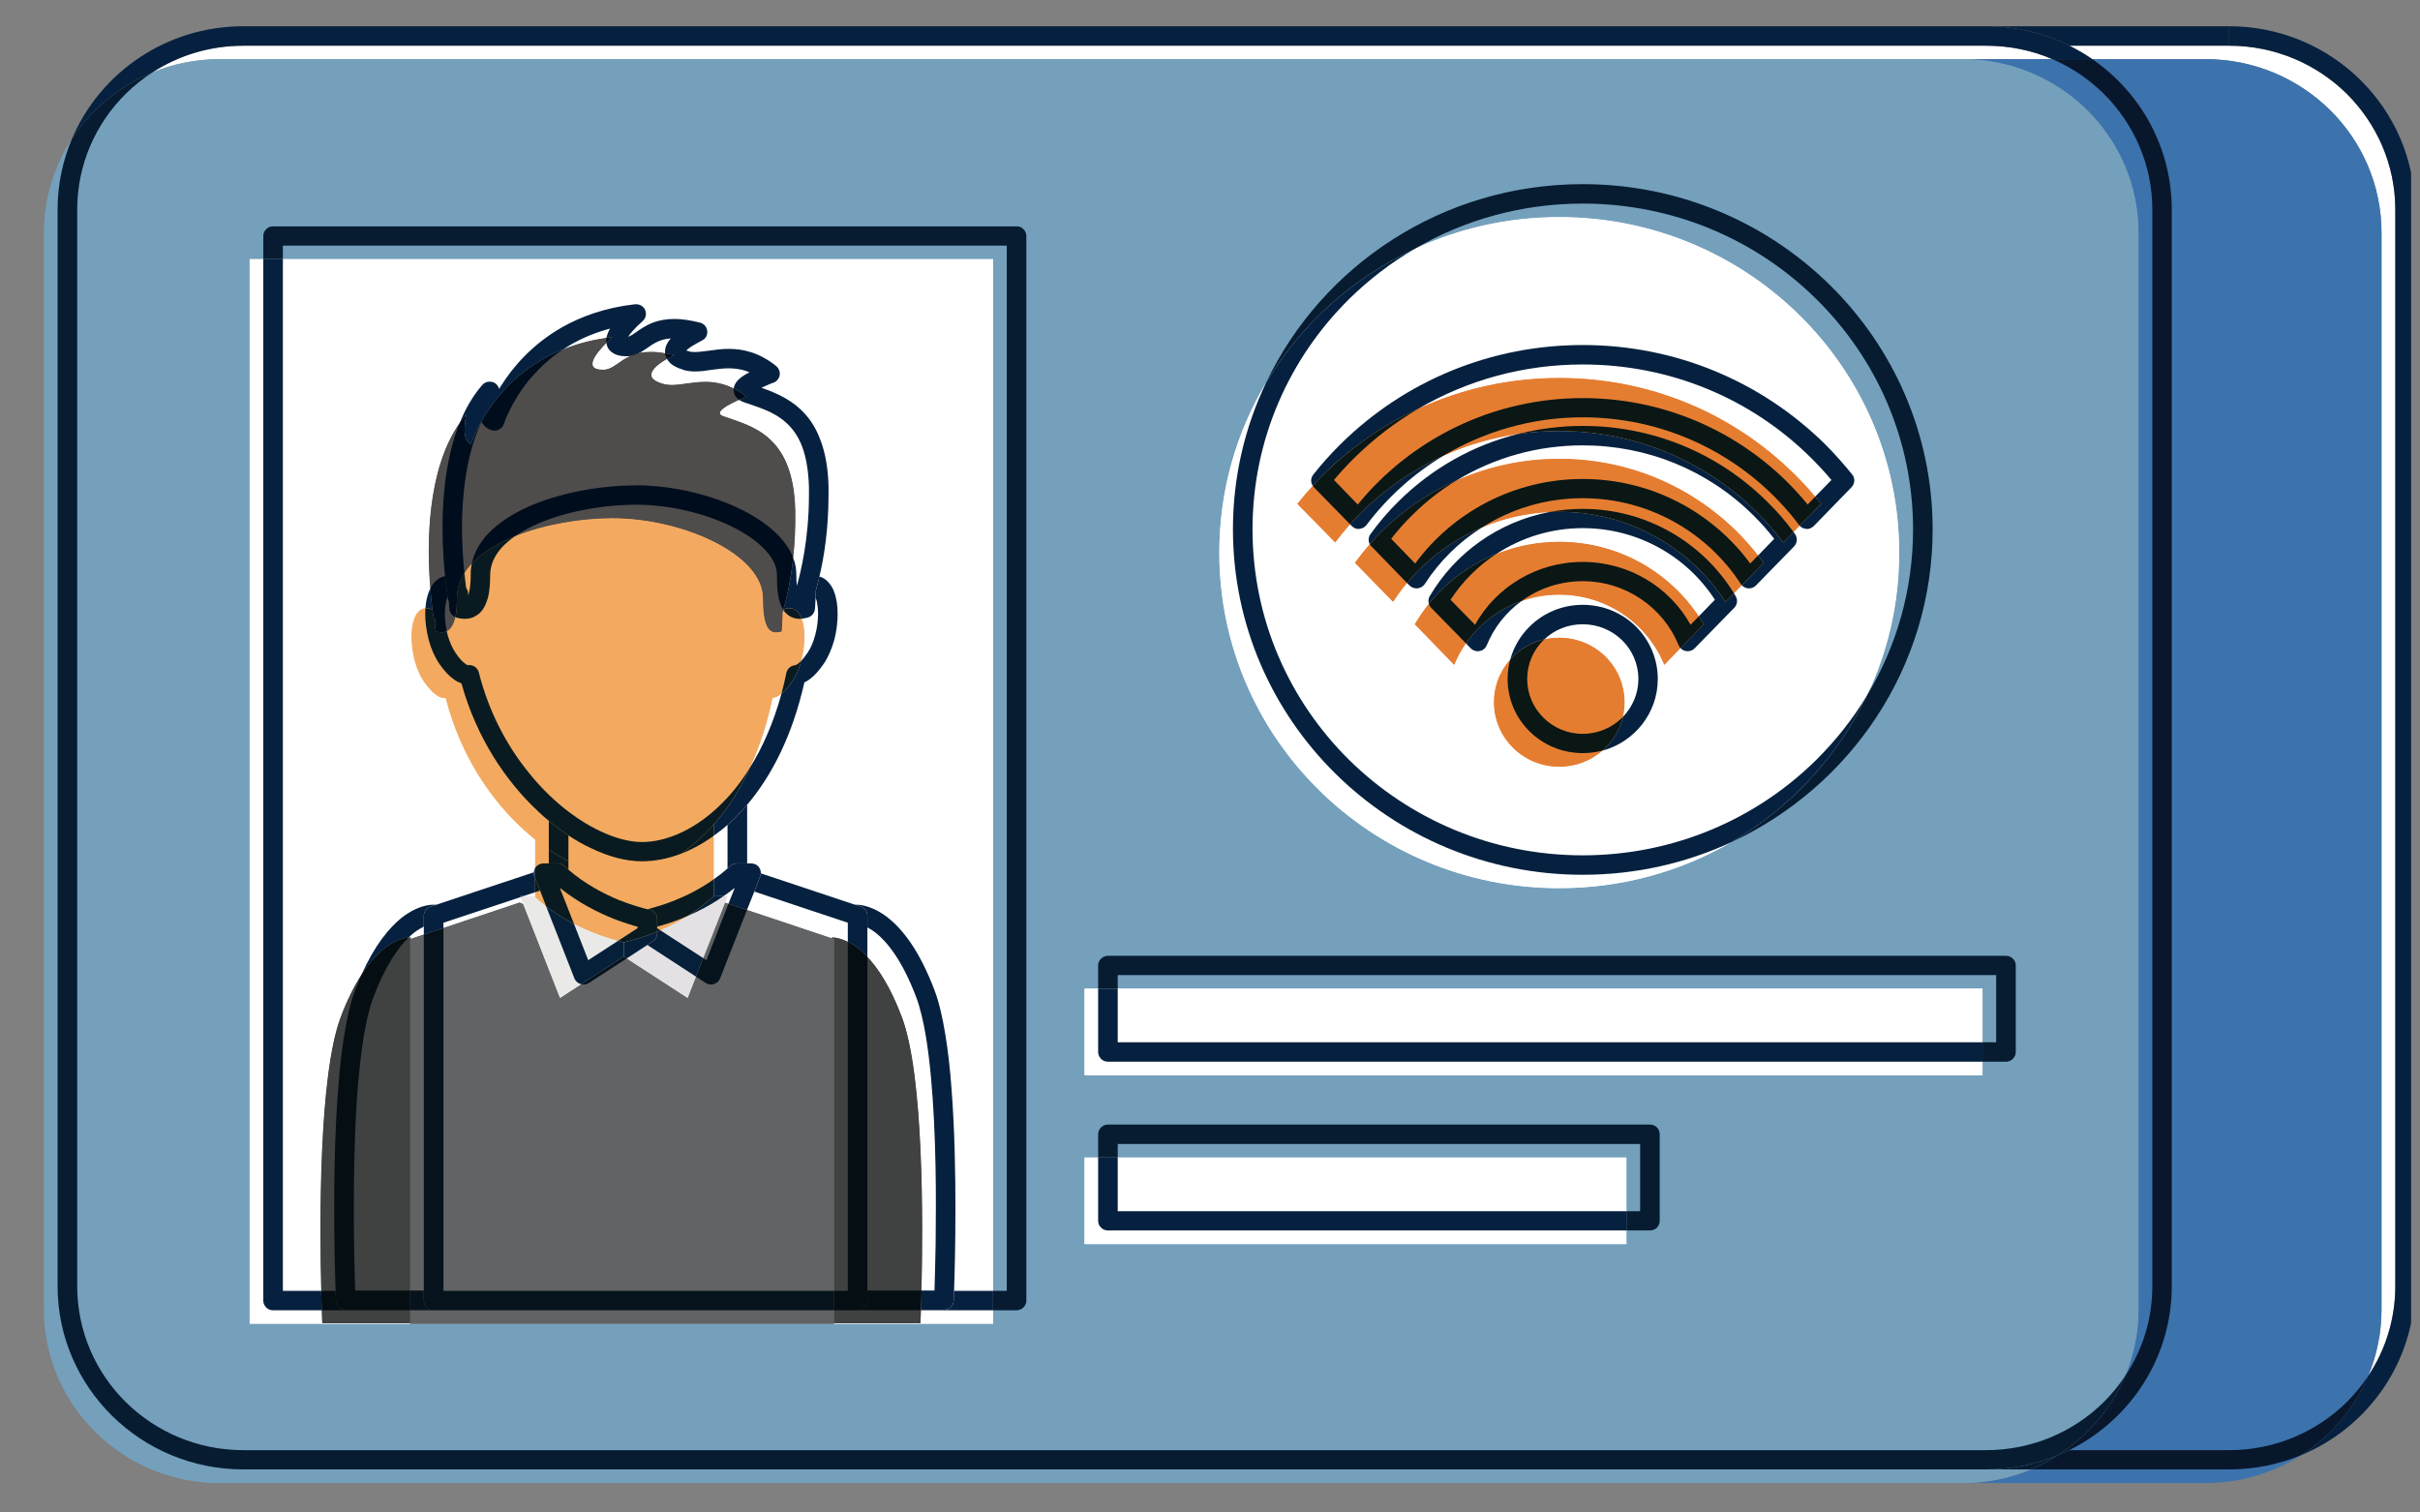 <?xml version="1.0" encoding="UTF-8"?>
<svg xmlns="http://www.w3.org/2000/svg" xmlns:xlink="http://www.w3.org/1999/xlink" width="54pt" height="33.75pt" viewBox="0 0 54 33.75" version="1.2">
<rect x="0" y="0" width="54" height="33.75" fill="#808080" stroke="none"/>
<defs>
<clipPath id="clip1">
  <path d="M 43 1 L 53.801 1 L 53.801 33.125 L 43 33.125 Z M 43 1 "/>
</clipPath>
<clipPath id="clip2">
  <path d="M 0.977 1 L 48 1 L 48 33.125 L 0.977 33.125 Z M 0.977 1 "/>
</clipPath>
<clipPath id="clip3">
  <path d="M 46 0.555 L 53.801 0.555 L 53.801 31 L 46 31 Z M 46 0.555 "/>
</clipPath>
<clipPath id="clip4">
  <path d="M 46 1 L 53.801 1 L 53.801 33 L 46 33 Z M 46 1 "/>
</clipPath>
<clipPath id="clip5">
  <path d="M 49 0.555 L 53.801 0.555 L 53.801 33 L 49 33 Z M 49 0.555 "/>
</clipPath>
<clipPath id="clip6">
  <path d="M 44 0.555 L 50 0.555 L 50 2 L 44 2 Z M 44 0.555 "/>
</clipPath>
<clipPath id="clip7">
  <path d="M 1 0.555 L 47 0.555 L 47 4 L 1 4 Z M 1 0.555 "/>
</clipPath>
</defs>
<g id="surface1">
<g clip-path="url(#clip1)" clip-rule="nonzero">
<path style=" stroke:none;fill-rule:nonzero;fill:rgb(23.529%,45.099%,67.839%);fill-opacity:1;" d="M 49.215 1.32 L 43.793 1.32 C 45.961 1.32 47.719 3.055 47.719 5.195 L 47.719 29.219 C 47.719 31.355 45.961 33.094 43.793 33.094 L 49.215 33.094 C 51.383 33.094 53.141 31.355 53.141 29.219 L 53.141 5.195 C 53.141 3.055 51.383 1.32 49.215 1.32 "/>
</g>
<g clip-path="url(#clip2)" clip-rule="nonzero">
<path style=" stroke:none;fill-rule:nonzero;fill:rgb(45.49%,62.749%,73.729%);fill-opacity:1;" d="M 47.719 29.219 C 47.719 31.355 45.961 33.094 43.793 33.094 L 4.906 33.094 C 2.738 33.094 0.98 31.355 0.98 29.219 L 0.98 5.195 C 0.98 3.055 2.738 1.32 4.906 1.32 L 43.793 1.32 C 45.961 1.32 47.719 3.055 47.719 5.195 L 47.719 29.219 "/>
</g>
<path style=" stroke:none;fill-rule:nonzero;fill:rgb(100%,100%,100%);fill-opacity:1;" d="M 24.199 23.992 L 44.238 23.992 L 44.238 22.059 L 24.199 22.059 Z M 24.199 23.992 "/>
<path style=" stroke:none;fill-rule:nonzero;fill:rgb(100%,100%,100%);fill-opacity:1;" d="M 24.199 27.762 L 36.293 27.762 L 36.293 25.828 L 24.199 25.828 Z M 24.199 27.762 "/>
<path style=" stroke:none;fill-rule:nonzero;fill:rgb(100%,100%,100%);fill-opacity:1;" d="M 5.57 29.539 L 22.16 29.539 L 22.16 5.781 L 5.57 5.781 Z M 5.57 29.539 "/>
<path style=" stroke:none;fill-rule:nonzero;fill:rgb(95.689%,67.059%,37.65%);fill-opacity:1;" d="M 13.934 17.066 L 11.941 17.066 L 11.941 20.02 C 11.941 20.02 12.77 21.641 13.934 21.641 C 15.066 21.641 15.926 20.109 15.926 20.109 L 15.926 17.066 L 13.934 17.066 "/>
<path style=" stroke:none;fill-rule:nonzero;fill:rgb(95.689%,67.059%,37.65%);fill-opacity:1;" d="M 17.676 13.578 C 17.582 13.555 17.504 13.582 17.441 13.637 C 17.441 13.574 17.441 13.516 17.441 13.453 C 17.441 11.98 17.004 11.051 16.434 10.461 L 10.883 10.461 C 10.207 11.117 9.801 12.145 9.758 13.695 C 9.684 13.605 9.586 13.551 9.457 13.578 C 9.074 13.668 9.109 14.699 9.457 15.207 C 9.699 15.555 9.867 15.586 9.945 15.574 C 10.574 18.043 12.551 19.52 13.801 19.52 C 15.02 19.52 16.668 18.312 17.238 15.574 C 17.328 15.566 17.477 15.496 17.676 15.207 C 18.023 14.699 18.059 13.668 17.676 13.578 "/>
<path style=" stroke:none;fill-rule:nonzero;fill:rgb(30.98%,29.799%,29.799%);fill-opacity:1;" d="M 17.746 11.379 C 17.703 9.688 16.762 9.508 16.133 9.285 C 15.82 9.172 16.66 8.855 16.66 8.855 C 16.156 8.453 15.711 8.504 15.336 8.555 C 15.133 8.582 14.953 8.609 14.801 8.566 C 14.082 8.367 15.043 7.926 15.043 7.926 C 13.953 7.648 13.84 8.246 13.461 8.25 C 12.816 8.258 13.672 7.52 13.672 7.52 C 11.152 7.805 10.512 9.91 10.512 9.91 C 10.27 9.855 10.402 9.25 10.402 9.25 C 9.133 10.738 9.688 13.848 9.688 13.848 C 9.688 13.848 9.691 13.816 9.703 13.77 C 9.711 13.969 9.719 14.09 9.719 14.09 C 9.973 14.168 10.195 14.062 10.195 13.348 C 10.195 12.199 12.105 11.574 13.641 11.562 C 15.199 11.555 17.027 12.355 17.027 13.348 C 17.027 14.062 17.191 14.168 17.441 14.09 C 17.441 14.09 17.457 13.93 17.461 13.668 C 17.555 13.344 17.77 12.496 17.746 11.379 "/>
<path style=" stroke:none;fill-rule:nonzero;fill:rgb(25.099%,25.49%,25.879%);fill-opacity:1;" d="M 18.562 20.918 C 18.562 20.918 19.426 20.84 20.125 22.695 C 20.77 24.395 20.539 29.527 20.539 29.527 L 18.535 29.527 L 18.562 20.918 "/>
<path style=" stroke:none;fill-rule:nonzero;fill:rgb(25.099%,25.49%,25.879%);fill-opacity:1;" d="M 9.164 20.918 C 9.164 20.918 8.305 20.84 7.602 22.695 C 6.961 24.395 7.191 29.527 7.191 29.527 L 9.195 29.527 L 9.164 20.918 "/>
<path style=" stroke:none;fill-rule:nonzero;fill:rgb(38.039%,38.82%,39.22%);fill-opacity:1;" d="M 9.152 29.539 L 9.152 20.953 L 11.598 20.137 L 13.906 21.309 L 16.168 20.137 L 18.613 20.953 L 18.613 29.539 L 9.152 29.539 "/>
<path style=" stroke:none;fill-rule:nonzero;fill:rgb(89.02%,88.239%,89.02%);fill-opacity:1;" d="M 13.918 21.027 C 13.918 21.027 15.055 20.809 15.918 20 L 16.234 19.996 L 15.344 22.27 L 13.918 21.344 L 13.918 21.027 "/>
<path style=" stroke:none;fill-rule:nonzero;fill:rgb(91.37%,91.37%,90.59%);fill-opacity:1;" d="M 13.922 21.027 C 13.922 21.027 12.785 20.809 11.922 20 L 11.605 19.996 L 12.496 22.27 L 13.922 21.344 L 13.922 21.027 "/>
<path style=" stroke:none;fill-rule:nonzero;fill:rgb(100%,100%,100%);fill-opacity:1;" d="M 42.379 12.332 C 42.379 16.469 38.984 19.82 34.793 19.82 C 30.602 19.82 27.207 16.469 27.207 12.332 C 27.207 8.195 30.602 4.844 34.793 4.844 C 38.984 4.844 42.379 8.195 42.379 12.332 "/>
<path style=" stroke:none;fill-rule:nonzero;fill:rgb(89.799%,48.63%,19.22%);fill-opacity:1;" d="M 36.25 15.668 C 36.25 16.465 35.598 17.109 34.793 17.109 C 33.988 17.109 33.336 16.465 33.336 15.668 C 33.336 14.871 33.988 14.23 34.793 14.23 C 35.598 14.23 36.25 14.871 36.25 15.668 "/>
<path style=" stroke:none;fill-rule:nonzero;fill:rgb(89.799%,48.63%,19.22%);fill-opacity:1;" d="M 40.043 10.582 C 38.641 9.195 36.777 8.434 34.793 8.434 C 32.809 8.434 30.945 9.195 29.543 10.582 C 29.332 10.789 29.133 11.012 28.949 11.242 L 29.793 12.105 C 30.93 10.594 32.746 9.617 34.793 9.617 C 36.84 9.617 38.66 10.594 39.793 12.105 L 40.637 11.242 C 40.453 11.012 40.254 10.789 40.043 10.582 "/>
<path style=" stroke:none;fill-rule:nonzero;fill:rgb(89.799%,48.63%,19.22%);fill-opacity:1;" d="M 38.75 11.855 C 37.691 10.812 36.285 10.238 34.793 10.238 C 33.301 10.238 31.895 10.812 30.836 11.855 C 30.613 12.074 30.414 12.312 30.234 12.559 L 31.086 13.43 C 31.867 12.223 33.238 11.422 34.793 11.422 C 36.352 11.422 37.723 12.223 38.504 13.43 L 39.352 12.559 C 39.172 12.312 38.973 12.074 38.75 11.855 "/>
<path style=" stroke:none;fill-rule:nonzero;fill:rgb(89.799%,48.63%,19.22%);fill-opacity:1;" d="M 34.793 12.09 C 33.418 12.09 32.211 12.832 31.57 13.93 L 32.449 14.836 C 32.824 13.918 33.734 13.27 34.793 13.27 C 35.855 13.27 36.762 13.918 37.137 14.836 L 38.02 13.93 C 37.375 12.832 36.168 12.09 34.793 12.09 "/>
<g clip-path="url(#clip3)" clip-rule="nonzero">
<path style=" stroke:none;fill-rule:nonzero;fill:rgb(100%,100%,100%);fill-opacity:1;" d="M 52.844 30.703 C 53.035 30.246 53.141 29.742 53.141 29.219 L 53.141 5.195 C 53.141 3.055 51.383 1.32 49.215 1.32 L 46.688 1.32 C 46.523 1.207 46.352 1.105 46.172 1.02 L 49.742 1.02 L 49.742 0.805 L 49.742 1.02 C 50.766 1.02 51.691 1.43 52.363 2.09 C 53.031 2.754 53.449 3.668 53.449 4.676 L 53.449 28.699 C 53.449 29.441 53.227 30.129 52.844 30.703 "/>
</g>
<g clip-path="url(#clip4)" clip-rule="nonzero">
<path style=" stroke:none;fill-rule:nonzero;fill:rgb(23.529%,45.099%,67.839%);fill-opacity:1;" d="M 49.742 32.359 L 46.172 32.359 C 47.531 31.688 48.461 30.301 48.461 28.699 L 48.461 4.676 C 48.461 3.289 47.762 2.059 46.688 1.32 L 49.215 1.32 C 51.383 1.32 53.141 3.055 53.141 5.195 L 53.141 29.219 C 53.141 29.742 53.035 30.246 52.844 30.703 C 52.703 30.914 52.543 31.109 52.363 31.289 C 51.691 31.949 50.766 32.359 49.742 32.359 "/>
</g>
<g clip-path="url(#clip5)" clip-rule="nonzero">
<path style=" stroke:none;fill-rule:nonzero;fill:rgb(2.35%,12.939%,24.709%);fill-opacity:1;" d="M 51.352 32.469 C 52.012 32.047 52.535 31.43 52.844 30.703 C 53.227 30.129 53.449 29.441 53.449 28.699 L 53.449 4.676 C 53.449 3.668 53.031 2.754 52.363 2.09 C 51.691 1.43 50.766 1.02 49.742 1.02 L 49.742 0.586 C 52.027 0.586 53.883 2.418 53.887 4.676 L 53.887 28.699 C 53.883 30.395 52.84 31.852 51.352 32.469 "/>
</g>
<path style=" stroke:none;fill-rule:nonzero;fill:rgb(3.529%,9.019%,17.65%);fill-opacity:1;" d="M 49.742 32.789 L 45.316 32.789 C 45.531 32.699 45.734 32.594 45.926 32.469 C 46.012 32.434 46.094 32.398 46.172 32.359 L 49.742 32.359 C 50.766 32.359 51.691 31.949 52.363 31.289 C 52.543 31.109 52.703 30.914 52.844 30.703 C 52.535 31.43 52.012 32.047 51.352 32.469 C 50.855 32.676 50.312 32.789 49.742 32.789 "/>
<path style=" stroke:none;fill-rule:nonzero;fill:rgb(2.75%,10.979%,19.22%);fill-opacity:1;" d="M 45.316 32.789 L 44.316 32.789 C 44.891 32.789 45.434 32.676 45.926 32.469 C 45.734 32.594 45.531 32.699 45.316 32.789 "/>
<g clip-path="url(#clip6)" clip-rule="nonzero">
<path style=" stroke:none;fill-rule:nonzero;fill:rgb(2.35%,12.939%,24.709%);fill-opacity:1;" d="M 46.688 1.32 C 46.016 0.859 45.199 0.586 44.316 0.586 L 49.742 0.586 L 49.742 1.02 L 46.172 1.02 C 46.352 1.105 46.523 1.207 46.688 1.32 "/>
</g>
<path style=" stroke:none;fill-rule:nonzero;fill:rgb(100%,100%,100%);fill-opacity:1;" d="M 47.719 5.195 C 47.719 3.055 45.961 1.32 43.793 1.32 L 4.906 1.32 C 4.371 1.32 3.863 1.426 3.398 1.617 C 3.984 1.238 4.68 1.02 5.43 1.02 L 44.316 1.02 C 44.844 1.02 45.344 1.125 45.797 1.32 L 43.793 1.32 C 45.961 1.32 47.719 3.055 47.719 5.195 "/>
<path style=" stroke:none;fill-rule:nonzero;fill:rgb(23.529%,45.099%,67.839%);fill-opacity:1;" d="M 47.422 30.703 C 47.613 30.246 47.719 29.742 47.719 29.219 L 47.719 5.195 C 47.719 3.055 45.961 1.32 43.793 1.32 L 45.797 1.32 C 46.227 1.504 46.613 1.77 46.941 2.09 C 47.609 2.754 48.027 3.668 48.027 4.676 L 48.027 28.699 C 48.027 29.441 47.805 30.129 47.422 30.703 "/>
<path style=" stroke:none;fill-rule:nonzero;fill:rgb(45.49%,62.749%,73.729%);fill-opacity:1;" d="M 44.316 32.359 L 5.43 32.359 C 4.406 32.359 3.48 31.949 2.809 31.289 C 2.137 30.625 1.723 29.711 1.723 28.699 L 1.723 4.676 C 1.723 3.668 2.137 2.754 2.809 2.09 C 2.988 1.914 3.188 1.754 3.398 1.617 C 3.863 1.426 4.371 1.32 4.906 1.32 L 43.793 1.32 C 45.961 1.32 47.719 3.055 47.719 5.195 L 47.719 29.219 C 47.719 29.742 47.613 30.246 47.422 30.703 C 47.281 30.914 47.121 31.109 46.941 31.289 C 46.27 31.949 45.344 32.359 44.316 32.359 M 18.613 29.539 L 22.16 29.539 L 22.16 29.238 L 22.684 29.238 C 22.742 29.238 22.797 29.215 22.836 29.176 C 22.879 29.133 22.902 29.078 22.902 29.023 L 22.902 5.266 C 22.902 5.207 22.879 5.152 22.836 5.113 C 22.797 5.07 22.742 5.051 22.684 5.051 L 22.684 5.266 L 22.684 5.051 L 6.094 5.051 C 6.035 5.051 5.98 5.07 5.941 5.113 C 5.898 5.152 5.875 5.207 5.875 5.266 L 5.875 5.781 L 5.57 5.781 L 5.57 29.539 L 18.613 29.539 M 24.199 25.828 L 24.199 27.762 L 36.293 27.762 L 36.293 27.457 L 36.816 27.457 C 36.875 27.457 36.934 27.434 36.973 27.395 C 37.012 27.355 37.035 27.301 37.035 27.242 L 37.035 25.312 C 37.035 25.254 37.012 25.199 36.973 25.156 C 36.934 25.117 36.875 25.094 36.816 25.094 L 24.723 25.094 C 24.664 25.094 24.609 25.117 24.57 25.156 C 24.527 25.199 24.504 25.254 24.504 25.312 L 24.504 25.828 L 24.199 25.828 M 24.199 22.059 L 24.199 23.992 L 44.238 23.992 L 44.238 23.691 L 44.762 23.691 C 44.82 23.691 44.875 23.668 44.914 23.629 C 44.957 23.586 44.98 23.531 44.98 23.477 L 44.98 21.543 C 44.98 21.484 44.957 21.43 44.914 21.391 C 44.875 21.352 44.82 21.328 44.762 21.328 L 24.723 21.328 C 24.664 21.328 24.609 21.352 24.57 21.391 C 24.527 21.43 24.504 21.484 24.504 21.543 L 24.504 22.059 L 24.199 22.059 M 28.254 8.535 C 27.586 9.648 27.207 10.945 27.207 12.332 C 27.207 16.469 30.602 19.82 34.793 19.82 C 36.199 19.82 37.512 19.445 38.641 18.789 C 41.289 17.555 43.125 14.895 43.125 11.812 C 43.125 7.559 39.629 4.109 35.316 4.109 C 32.195 4.109 29.5 5.918 28.254 8.535 "/>
<path style=" stroke:none;fill-rule:nonzero;fill:rgb(100%,100%,100%);fill-opacity:1;" d="M 44.238 23.992 L 24.199 23.992 L 24.199 22.059 L 24.504 22.059 L 24.504 23.477 C 24.504 23.531 24.527 23.586 24.57 23.629 C 24.609 23.668 24.664 23.691 24.723 23.691 L 44.238 23.691 L 44.238 23.992 "/>
<path style=" stroke:none;fill-rule:nonzero;fill:rgb(100%,100%,100%);fill-opacity:1;" d="M 36.293 27.762 L 24.199 27.762 L 24.199 25.828 L 24.504 25.828 L 24.504 27.242 C 24.504 27.301 24.527 27.355 24.57 27.395 C 24.609 27.434 24.664 27.457 24.723 27.457 L 36.293 27.457 L 36.293 27.762 "/>
<path style=" stroke:none;fill-rule:nonzero;fill:rgb(100%,100%,100%);fill-opacity:1;" d="M 22.16 29.539 L 18.613 29.539 L 18.613 29.527 L 20.539 29.527 C 20.539 29.527 20.543 29.426 20.551 29.238 L 22.16 29.238 L 22.16 29.539 M 9.152 29.539 L 5.57 29.539 L 5.57 5.781 L 5.875 5.781 L 5.875 29.023 C 5.875 29.078 5.898 29.133 5.941 29.176 C 5.98 29.215 6.035 29.238 6.094 29.238 L 7.18 29.238 C 7.184 29.426 7.191 29.527 7.191 29.527 L 9.152 29.527 L 9.152 29.539 "/>
<path style=" stroke:none;fill-rule:nonzero;fill:rgb(25.099%,25.879%,25.879%);fill-opacity:1;" d="M 20.539 29.527 L 18.613 29.527 L 18.613 29.238 L 20.551 29.238 C 20.543 29.426 20.539 29.527 20.539 29.527 "/>
<path style=" stroke:none;fill-rule:nonzero;fill:rgb(25.099%,25.879%,25.879%);fill-opacity:1;" d="M 9.152 29.527 L 7.191 29.527 C 7.191 29.527 7.184 29.426 7.18 29.238 L 9.152 29.238 L 9.152 29.527 "/>
<path style=" stroke:none;fill-rule:nonzero;fill:rgb(38.039%,38.82%,39.22%);fill-opacity:1;" d="M 18.613 29.539 L 9.152 29.539 L 9.152 29.238 L 18.613 29.238 L 18.613 29.539 "/>
<path style=" stroke:none;fill-rule:nonzero;fill:rgb(100%,100%,100%);fill-opacity:1;" d="M 34.793 19.82 C 30.602 19.82 27.207 16.469 27.207 12.332 C 27.207 10.945 27.586 9.648 28.254 8.535 C 27.777 9.531 27.512 10.641 27.512 11.812 C 27.512 16.07 31.008 19.52 35.316 19.52 C 36.508 19.52 37.633 19.258 38.641 18.789 C 37.512 19.445 36.199 19.82 34.793 19.82 "/>
<g clip-path="url(#clip7)" clip-rule="nonzero">
<path style=" stroke:none;fill-rule:nonzero;fill:rgb(2.35%,12.939%,24.709%);fill-opacity:1;" d="M 1.609 3.09 C 2.238 1.617 3.711 0.586 5.43 0.586 L 44.316 0.586 C 45.199 0.586 46.016 0.859 46.688 1.32 L 45.797 1.32 C 45.344 1.125 44.844 1.02 44.316 1.02 L 5.43 1.02 C 4.68 1.02 3.984 1.238 3.398 1.617 C 2.664 1.918 2.039 2.438 1.609 3.09 "/>
</g>
<path style=" stroke:none;fill-rule:nonzero;fill:rgb(3.529%,9.019%,17.65%);fill-opacity:1;" d="M 45.926 32.469 C 46.59 32.047 47.113 31.43 47.422 30.703 C 47.805 30.129 48.027 29.441 48.027 28.699 L 48.027 4.676 C 48.027 3.668 47.609 2.754 46.941 2.09 C 46.613 1.77 46.227 1.504 45.797 1.32 L 46.688 1.32 C 47.762 2.059 48.461 3.289 48.461 4.676 L 48.461 28.699 C 48.461 30.301 47.531 31.688 46.172 32.359 C 46.094 32.398 46.012 32.434 45.926 32.469 "/>
<path style=" stroke:none;fill-rule:nonzero;fill:rgb(2.75%,10.979%,19.22%);fill-opacity:1;" d="M 44.316 32.789 L 5.43 32.789 C 3.141 32.789 1.285 30.957 1.285 28.699 L 1.285 4.676 C 1.285 4.113 1.402 3.578 1.609 3.09 C 2.039 2.438 2.664 1.918 3.398 1.617 C 3.188 1.754 2.988 1.914 2.809 2.09 C 2.137 2.754 1.723 3.668 1.723 4.676 L 1.723 28.699 C 1.723 29.711 2.137 30.625 2.809 31.289 C 3.48 31.949 4.406 32.359 5.43 32.359 L 44.316 32.359 C 45.344 32.359 46.27 31.949 46.941 31.289 C 47.121 31.109 47.281 30.914 47.422 30.703 C 47.113 31.43 46.59 32.047 45.926 32.469 C 45.434 32.676 44.891 32.789 44.316 32.789 "/>
<path style=" stroke:none;fill-rule:nonzero;fill:rgb(45.49%,62.749%,73.729%);fill-opacity:1;" d="M 44.543 23.258 L 44.238 23.258 L 44.238 22.059 L 24.941 22.059 L 24.941 21.758 L 44.543 21.758 L 44.543 23.258 "/>
<path style=" stroke:none;fill-rule:nonzero;fill:rgb(100%,100%,100%);fill-opacity:1;" d="M 24.941 23.258 L 44.238 23.258 L 44.238 22.059 L 24.941 22.059 Z M 24.941 23.258 "/>
<path style=" stroke:none;fill-rule:nonzero;fill:rgb(2.75%,10.979%,19.22%);fill-opacity:1;" d="M 44.762 23.691 L 44.238 23.691 L 44.238 23.258 L 44.543 23.258 L 44.543 21.758 L 24.941 21.758 L 24.941 22.059 L 24.504 22.059 L 24.504 21.543 C 24.504 21.484 24.527 21.43 24.57 21.391 C 24.609 21.352 24.664 21.328 24.723 21.328 L 44.762 21.328 C 44.82 21.328 44.875 21.352 44.914 21.391 C 44.957 21.43 44.98 21.484 44.98 21.543 L 44.98 23.477 C 44.98 23.531 44.957 23.586 44.914 23.629 C 44.875 23.668 44.82 23.691 44.762 23.691 M 44.762 23.477 L 44.762 23.258 L 44.762 23.477 "/>
<path style=" stroke:none;fill-rule:nonzero;fill:rgb(2.35%,12.939%,24.709%);fill-opacity:1;" d="M 44.238 23.691 L 24.723 23.691 C 24.664 23.691 24.609 23.668 24.57 23.629 C 24.527 23.586 24.504 23.531 24.504 23.477 L 24.504 22.059 L 24.941 22.059 L 24.941 23.258 L 44.238 23.258 L 44.238 23.691 "/>
<path style=" stroke:none;fill-rule:nonzero;fill:rgb(45.49%,62.749%,73.729%);fill-opacity:1;" d="M 36.598 27.027 L 36.293 27.027 L 36.293 25.828 L 24.941 25.828 L 24.941 25.527 L 36.598 25.527 L 36.598 27.027 "/>
<path style=" stroke:none;fill-rule:nonzero;fill:rgb(100%,100%,100%);fill-opacity:1;" d="M 24.941 27.027 L 36.293 27.027 L 36.293 25.828 L 24.941 25.828 Z M 24.941 27.027 "/>
<path style=" stroke:none;fill-rule:nonzero;fill:rgb(2.75%,10.979%,19.22%);fill-opacity:1;" d="M 36.816 27.457 L 36.293 27.457 L 36.293 27.027 L 36.598 27.027 L 36.598 25.527 L 24.941 25.527 L 24.941 25.828 L 24.504 25.828 L 24.504 25.312 C 24.504 25.254 24.527 25.199 24.57 25.156 C 24.609 25.117 24.664 25.094 24.723 25.094 L 36.816 25.094 C 36.875 25.094 36.934 25.117 36.973 25.156 C 37.012 25.199 37.035 25.254 37.035 25.312 L 37.035 27.242 C 37.035 27.301 37.012 27.355 36.973 27.395 C 36.934 27.434 36.875 27.457 36.816 27.457 M 36.816 27.242 L 36.816 27.027 L 36.816 27.242 "/>
<path style=" stroke:none;fill-rule:nonzero;fill:rgb(2.35%,12.939%,24.709%);fill-opacity:1;" d="M 36.293 27.457 L 24.723 27.457 C 24.664 27.457 24.609 27.434 24.57 27.395 C 24.527 27.355 24.504 27.301 24.504 27.242 L 24.504 25.828 L 24.941 25.828 L 24.941 27.027 L 36.293 27.027 L 36.293 27.457 "/>
<path style=" stroke:none;fill-rule:nonzero;fill:rgb(45.49%,62.749%,73.729%);fill-opacity:1;" d="M 22.465 28.805 L 22.16 28.805 L 22.16 5.781 L 6.312 5.781 L 6.312 5.48 L 22.465 5.48 L 22.465 28.805 "/>
<path style=" stroke:none;fill-rule:nonzero;fill:rgb(100%,100%,100%);fill-opacity:1;" d="M 22.16 28.805 L 21.289 28.805 C 21.301 28.473 21.32 27.789 21.32 26.965 C 21.32 26.145 21.301 25.195 21.234 24.316 C 21.203 23.879 21.156 23.457 21.094 23.082 C 21.031 22.707 20.957 22.371 20.855 22.102 C 20.523 21.223 20.148 20.742 19.816 20.48 C 19.492 20.223 19.215 20.188 19.109 20.188 C 19.109 20.188 19.105 20.188 19.105 20.188 C 19.094 20.188 19.082 20.188 19.078 20.188 L 16.977 19.488 C 16.98 19.441 16.965 19.395 16.938 19.355 C 16.898 19.297 16.832 19.266 16.758 19.266 L 16.672 19.266 L 16.672 17.957 C 17.223 17.309 17.684 16.406 17.949 15.227 C 17.992 15.207 18.031 15.184 18.074 15.152 C 18.172 15.078 18.273 14.969 18.383 14.809 C 18.488 14.652 18.562 14.469 18.617 14.277 C 18.668 14.082 18.691 13.883 18.691 13.695 C 18.691 13.516 18.668 13.348 18.609 13.195 C 18.582 13.121 18.539 13.051 18.48 12.988 C 18.434 12.934 18.363 12.887 18.285 12.863 C 18.383 12.453 18.488 11.82 18.488 11.047 C 18.488 10.984 18.488 10.922 18.488 10.855 L 18.27 10.863 L 18.488 10.855 C 18.477 10.414 18.406 10.059 18.289 9.773 C 18.121 9.34 17.836 9.066 17.543 8.898 C 17.355 8.785 17.164 8.715 16.992 8.652 C 17.039 8.633 17.082 8.613 17.121 8.594 C 17.164 8.578 17.199 8.562 17.223 8.551 L 17.25 8.543 L 17.262 8.539 C 17.332 8.512 17.387 8.445 17.398 8.371 C 17.41 8.293 17.379 8.219 17.32 8.168 C 17.137 8.02 16.949 7.922 16.77 7.863 C 16.594 7.805 16.422 7.785 16.262 7.785 C 16.102 7.785 15.957 7.805 15.828 7.824 C 15.703 7.84 15.594 7.855 15.512 7.855 C 15.512 7.855 15.512 7.855 15.508 7.855 C 15.457 7.855 15.418 7.852 15.383 7.844 L 15.383 7.84 C 15.355 7.836 15.332 7.828 15.316 7.82 C 15.32 7.812 15.328 7.805 15.336 7.801 C 15.395 7.75 15.477 7.699 15.543 7.664 C 15.578 7.645 15.605 7.629 15.629 7.617 L 15.652 7.605 L 15.656 7.602 C 15.742 7.566 15.793 7.48 15.781 7.387 C 15.773 7.297 15.711 7.223 15.621 7.199 C 15.402 7.145 15.211 7.117 15.047 7.117 C 14.867 7.117 14.715 7.148 14.59 7.191 C 14.398 7.262 14.266 7.363 14.168 7.43 C 14.121 7.465 14.082 7.488 14.051 7.5 C 14.035 7.508 14.023 7.512 14.012 7.516 C 14.016 7.512 14.016 7.508 14.02 7.508 C 14.074 7.43 14.156 7.34 14.223 7.273 C 14.258 7.242 14.285 7.215 14.309 7.195 L 14.34 7.164 C 14.41 7.105 14.434 7.004 14.395 6.914 C 14.359 6.836 14.281 6.789 14.195 6.789 C 14.188 6.789 14.18 6.789 14.172 6.789 C 13.512 6.863 12.969 7.059 12.531 7.309 C 11.871 7.688 11.445 8.191 11.188 8.598 C 11.168 8.625 11.152 8.652 11.137 8.676 C 11.121 8.617 11.082 8.566 11.023 8.535 C 10.992 8.523 10.957 8.516 10.926 8.516 C 10.863 8.516 10.801 8.543 10.758 8.594 C 10.547 8.84 10.383 9.125 10.262 9.43 C 9.516 10.488 9.523 12.176 9.602 13.129 C 9.574 13.188 9.551 13.246 9.535 13.312 C 9.512 13.395 9.5 13.48 9.492 13.574 C 9.48 13.574 9.469 13.578 9.457 13.578 C 9.074 13.668 9.109 14.699 9.457 15.207 C 9.672 15.516 9.828 15.578 9.918 15.578 C 9.93 15.578 9.938 15.574 9.945 15.574 C 10.301 16.977 11.094 18.059 11.941 18.734 L 11.941 19.367 C 11.926 19.398 11.914 19.43 11.91 19.465 L 9.727 20.191 C 9.723 20.188 9.719 20.188 9.711 20.188 L 9.711 20.195 L 9.711 20.188 C 9.703 20.188 9.691 20.188 9.672 20.188 C 9.672 20.188 9.668 20.188 9.668 20.188 C 9.562 20.188 9.285 20.223 8.961 20.48 C 8.68 20.707 8.363 21.09 8.07 21.742 C 7.914 21.984 7.754 22.293 7.602 22.695 C 7.109 24 7.129 27.332 7.168 28.805 L 6.312 28.805 L 6.312 5.781 L 22.16 5.781 L 22.16 28.805 "/>
<path style=" stroke:none;fill-rule:nonzero;fill:rgb(95.29%,66.669%,37.65%);fill-opacity:1;" d="M 11.941 19.367 L 11.941 18.734 C 12.043 18.812 12.145 18.887 12.246 18.957 L 12.246 19.266 L 12.133 19.266 C 12.133 19.266 12.129 19.266 12.129 19.266 C 12.059 19.266 11.992 19.301 11.949 19.355 C 11.945 19.359 11.945 19.363 11.941 19.367 "/>
<path style=" stroke:none;fill-rule:nonzero;fill:rgb(95.29%,66.669%,37.65%);fill-opacity:1;" d="M 12.246 18.957 C 12.145 18.887 12.043 18.812 11.941 18.734 C 11.094 18.059 10.301 16.977 9.945 15.574 C 9.938 15.574 9.93 15.578 9.918 15.578 C 9.828 15.578 9.672 15.516 9.457 15.207 C 9.109 14.699 9.074 13.668 9.457 13.578 C 9.469 13.578 9.48 13.574 9.492 13.574 C 9.492 13.613 9.488 13.652 9.488 13.695 C 9.488 13.883 9.516 14.082 9.566 14.277 C 9.617 14.469 9.695 14.652 9.801 14.809 C 9.918 14.98 10.027 15.09 10.133 15.164 C 10.188 15.203 10.242 15.23 10.297 15.25 C 10.633 16.461 11.285 17.434 12.016 18.113 C 12.09 18.184 12.168 18.254 12.246 18.316 L 12.246 18.957 "/>
<path style=" stroke:none;fill-rule:nonzero;fill:rgb(30.98%,29.799%,29.799%);fill-opacity:1;" d="M 9.602 13.129 C 9.523 12.176 9.516 10.488 10.262 9.43 C 10.168 9.656 10.098 9.891 10.043 10.129 C 9.914 10.691 9.875 11.266 9.875 11.777 C 9.875 12.199 9.902 12.574 9.93 12.852 C 9.836 12.875 9.758 12.926 9.699 12.988 C 9.66 13.031 9.629 13.078 9.602 13.129 "/>
<path style=" stroke:none;fill-rule:nonzero;fill:rgb(25.099%,25.879%,25.879%);fill-opacity:1;" d="M 7.488 28.805 L 7.168 28.805 C 7.129 27.332 7.109 24 7.602 22.695 C 7.754 22.293 7.914 21.984 8.07 21.742 C 8.02 21.855 7.973 21.977 7.922 22.102 C 7.82 22.371 7.746 22.703 7.684 23.082 C 7.5 24.207 7.457 25.73 7.457 26.957 C 7.457 27.785 7.477 28.473 7.488 28.805 "/>
<path style=" stroke:none;fill-rule:nonzero;fill:rgb(2.75%,10.979%,19.22%);fill-opacity:1;" d="M 22.684 29.238 L 22.16 29.238 L 22.16 28.805 L 22.465 28.805 L 22.465 5.48 L 6.312 5.48 L 6.312 5.781 L 5.875 5.781 L 5.875 5.266 C 5.875 5.207 5.898 5.152 5.941 5.113 C 5.98 5.07 6.035 5.051 6.094 5.051 L 22.684 5.051 L 22.684 5.266 L 22.684 5.051 C 22.742 5.051 22.797 5.07 22.836 5.113 C 22.879 5.152 22.902 5.207 22.902 5.266 L 22.902 29.023 C 22.902 29.078 22.879 29.133 22.836 29.176 C 22.797 29.215 22.742 29.238 22.684 29.238 "/>
<path style=" stroke:none;fill-rule:nonzero;fill:rgb(2.35%,12.939%,24.709%);fill-opacity:1;" d="M 22.16 29.238 L 20.551 29.238 C 20.551 29.234 20.551 29.23 20.551 29.227 L 21.062 29.227 C 21.18 29.227 21.277 29.137 21.281 29.02 C 21.281 29.02 21.285 28.945 21.289 28.805 L 22.16 28.805 L 22.16 29.238 M 7.18 29.238 L 6.094 29.238 C 6.035 29.238 5.98 29.215 5.941 29.176 C 5.898 29.133 5.875 29.078 5.875 29.023 L 5.875 5.781 L 6.312 5.781 L 6.312 28.805 L 7.168 28.805 C 7.172 28.977 7.176 29.121 7.18 29.238 "/>
<path style=" stroke:none;fill-rule:nonzero;fill:rgb(1.959%,5.489%,7.449%);fill-opacity:1;" d="M 20.551 29.238 L 19.137 29.238 C 19.16 29.238 19.184 29.234 19.203 29.227 L 20.551 29.227 C 20.551 29.23 20.551 29.234 20.551 29.238 "/>
<path style=" stroke:none;fill-rule:nonzero;fill:rgb(1.959%,5.489%,7.449%);fill-opacity:1;" d="M 9.152 29.238 L 7.18 29.238 C 7.176 29.121 7.172 28.977 7.168 28.805 L 7.488 28.805 C 7.492 28.945 7.496 29.02 7.496 29.023 C 7.5 29.137 7.598 29.227 7.715 29.227 L 9.152 29.227 L 9.152 29.238 "/>
<path style=" stroke:none;fill-rule:nonzero;fill:rgb(2.35%,7.449%,10.979%);fill-opacity:1;" d="M 9.676 29.238 L 9.152 29.238 L 9.152 29.227 L 9.613 29.227 C 9.633 29.234 9.656 29.238 9.676 29.238 "/>
<path style=" stroke:none;fill-rule:nonzero;fill:rgb(100%,100%,100%);fill-opacity:1;" d="M 15.926 19.621 L 15.926 18.648 C 16.031 18.574 16.133 18.496 16.234 18.406 L 16.234 19.379 C 16.133 19.469 16.031 19.547 15.926 19.621 "/>
<path style=" stroke:none;fill-rule:nonzero;fill:rgb(95.29%,66.669%,37.65%);fill-opacity:1;" d="M 14.445 20.289 C 14.352 20.266 14.113 20.203 13.816 20.086 C 13.473 19.945 13.055 19.727 12.684 19.406 L 12.684 19.215 C 13.082 19.414 13.469 19.52 13.801 19.52 C 14.234 19.52 14.719 19.367 15.195 19.051 C 15.438 18.957 15.688 18.824 15.926 18.648 L 15.926 19.621 C 15.621 19.84 15.305 19.992 15.039 20.098 C 14.852 20.172 14.688 20.223 14.574 20.254 C 14.52 20.27 14.473 20.281 14.445 20.289 "/>
<path style=" stroke:none;fill-rule:nonzero;fill:rgb(95.29%,66.669%,37.65%);fill-opacity:1;" d="M 13.801 19.52 C 13.469 19.52 13.082 19.414 12.684 19.215 L 12.684 18.641 C 12.852 18.754 13.02 18.848 13.188 18.926 C 13.582 19.117 13.969 19.219 14.324 19.219 C 14.605 19.219 14.898 19.164 15.195 19.051 C 14.719 19.367 14.234 19.52 13.801 19.52 "/>
<path style=" stroke:none;fill-rule:nonzero;fill:rgb(3.529%,10.59%,12.549%);fill-opacity:1;" d="M 12.684 19.406 C 12.656 19.379 12.625 19.355 12.598 19.324 C 12.555 19.289 12.504 19.27 12.449 19.266 L 12.246 19.266 L 12.246 18.957 C 12.395 19.055 12.539 19.141 12.684 19.215 L 12.684 19.406 "/>
<path style=" stroke:none;fill-rule:nonzero;fill:rgb(3.529%,10.59%,12.549%);fill-opacity:1;" d="M 12.684 19.215 C 12.539 19.141 12.395 19.055 12.246 18.957 L 12.246 18.316 C 12.391 18.438 12.539 18.543 12.684 18.641 L 12.684 19.215 "/>
<path style=" stroke:none;fill-rule:nonzero;fill:rgb(2.35%,12.939%,24.709%);fill-opacity:1;" d="M 16.234 19.379 L 16.234 18.406 C 16.305 18.344 16.375 18.277 16.445 18.207 C 16.52 18.129 16.598 18.047 16.672 17.957 L 16.672 19.266 L 16.441 19.266 C 16.387 19.27 16.332 19.289 16.293 19.328 C 16.273 19.344 16.254 19.363 16.234 19.379 "/>
<path style=" stroke:none;fill-rule:nonzero;fill:rgb(100%,100%,100%);fill-opacity:1;" d="M 16.734 17.129 C 16.941 16.68 17.117 16.164 17.238 15.574 C 17.289 15.57 17.355 15.547 17.438 15.48 C 17.258 16.133 17.016 16.68 16.734 17.129 M 17.879 14.746 C 17.969 14.414 17.977 14.039 17.891 13.805 C 17.941 13.801 17.988 13.789 18.035 13.777 C 18.117 13.75 18.176 13.676 18.184 13.59 C 18.184 13.586 18.195 13.496 18.199 13.34 C 18.207 13.363 18.219 13.387 18.227 13.418 C 18.242 13.492 18.254 13.59 18.254 13.695 C 18.254 13.844 18.234 14.012 18.191 14.168 C 18.152 14.32 18.09 14.465 18.02 14.566 C 17.965 14.648 17.918 14.703 17.879 14.746 M 17.477 13.609 L 17.477 13.609 "/>
<path style=" stroke:none;fill-rule:nonzero;fill:rgb(95.29%,66.669%,37.65%);fill-opacity:1;" d="M 14.328 18.789 C 14.328 18.789 14.324 18.789 14.324 18.789 C 14.324 18.789 14.324 18.789 14.32 18.789 C 14.055 18.789 13.727 18.707 13.379 18.539 C 12.855 18.289 12.293 17.855 11.809 17.254 C 11.32 16.656 10.91 15.898 10.684 15.004 C 10.66 14.906 10.57 14.84 10.473 14.84 C 10.461 14.84 10.453 14.84 10.441 14.844 L 10.43 14.84 C 10.398 14.828 10.297 14.766 10.164 14.566 C 10.094 14.465 10.031 14.32 9.988 14.168 C 9.98 14.141 9.977 14.113 9.969 14.082 C 10.051 14.043 10.121 13.945 10.16 13.77 C 10.164 13.773 10.172 13.773 10.176 13.777 C 10.238 13.797 10.305 13.809 10.375 13.809 C 10.375 13.809 10.379 13.809 10.379 13.809 C 10.457 13.809 10.547 13.789 10.625 13.738 C 10.688 13.703 10.738 13.652 10.777 13.594 C 10.836 13.504 10.875 13.398 10.902 13.277 C 10.926 13.152 10.938 13.004 10.938 12.828 C 10.941 12.602 11.027 12.406 11.203 12.211 C 11.285 12.125 11.383 12.039 11.496 11.961 C 12.141 11.703 12.934 11.566 13.641 11.562 C 13.652 11.562 13.664 11.562 13.672 11.562 C 15.223 11.562 17.027 12.363 17.027 13.348 C 17.027 13.934 17.141 14.109 17.316 14.109 C 17.355 14.109 17.398 14.102 17.441 14.09 C 17.441 14.09 17.457 13.93 17.461 13.668 C 17.465 13.648 17.473 13.629 17.477 13.609 C 17.508 13.656 17.547 13.695 17.594 13.73 C 17.664 13.785 17.758 13.809 17.836 13.809 C 17.84 13.809 17.84 13.809 17.84 13.809 C 17.855 13.809 17.871 13.809 17.891 13.805 C 17.977 14.039 17.969 14.414 17.879 14.746 C 17.852 14.773 17.828 14.793 17.809 14.809 C 17.785 14.824 17.77 14.832 17.758 14.84 L 17.742 14.844 C 17.648 14.852 17.566 14.922 17.547 15.016 C 17.516 15.176 17.477 15.332 17.438 15.48 C 17.355 15.547 17.289 15.57 17.238 15.574 C 17.117 16.164 16.941 16.68 16.734 17.129 C 16.547 17.434 16.344 17.691 16.129 17.906 C 15.531 18.516 14.863 18.789 14.328 18.789 "/>
<path style=" stroke:none;fill-rule:nonzero;fill:rgb(30.98%,29.799%,29.799%);fill-opacity:1;" d="M 17.316 14.109 C 17.141 14.109 17.027 13.934 17.027 13.348 C 17.027 12.363 15.223 11.562 13.672 11.562 C 13.664 11.562 13.652 11.562 13.641 11.562 C 12.934 11.566 12.141 11.703 11.496 11.961 C 11.754 11.785 12.094 11.629 12.465 11.516 C 13.004 11.352 13.613 11.266 14.168 11.262 L 14.195 11.262 C 14.199 11.262 14.199 11.262 14.203 11.262 C 14.938 11.262 15.75 11.457 16.355 11.762 C 16.66 11.914 16.914 12.094 17.082 12.281 C 17.254 12.465 17.336 12.652 17.336 12.828 C 17.336 13.137 17.359 13.348 17.43 13.516 C 17.441 13.547 17.457 13.578 17.477 13.609 C 17.473 13.629 17.465 13.648 17.461 13.668 C 17.457 13.93 17.441 14.09 17.441 14.09 C 17.398 14.102 17.355 14.109 17.316 14.109 M 9.969 14.082 C 9.941 13.953 9.926 13.816 9.926 13.695 C 9.926 13.555 9.949 13.43 9.977 13.352 C 9.98 13.344 9.988 13.332 9.992 13.324 C 9.996 13.352 9.996 13.367 9.996 13.367 C 10 13.387 10.008 13.406 10.016 13.422 C 10.02 13.527 10.027 13.586 10.027 13.59 C 10.035 13.672 10.086 13.738 10.16 13.77 C 10.121 13.945 10.051 14.043 9.969 14.082 "/>
<path style=" stroke:none;fill-rule:nonzero;fill:rgb(2.35%,12.939%,24.709%);fill-opacity:1;" d="M 15.926 18.648 L 15.926 18.398 C 16.227 18.059 16.504 17.637 16.734 17.129 C 17.016 16.68 17.258 16.133 17.438 15.48 C 17.504 15.426 17.586 15.34 17.676 15.207 C 17.766 15.078 17.832 14.918 17.879 14.746 C 17.918 14.703 17.965 14.648 18.02 14.566 C 18.09 14.465 18.152 14.32 18.191 14.168 C 18.234 14.012 18.254 13.844 18.254 13.695 C 18.254 13.59 18.242 13.492 18.227 13.418 C 18.219 13.387 18.207 13.363 18.199 13.34 C 18.199 13.293 18.203 13.242 18.203 13.184 C 18.227 13.102 18.254 12.992 18.285 12.863 C 18.363 12.887 18.434 12.934 18.48 12.988 C 18.539 13.051 18.582 13.121 18.609 13.195 C 18.668 13.348 18.691 13.516 18.691 13.695 C 18.691 13.883 18.668 14.082 18.617 14.277 C 18.562 14.469 18.488 14.652 18.383 14.809 C 18.273 14.969 18.172 15.078 18.074 15.152 C 18.031 15.184 17.992 15.207 17.949 15.227 C 17.684 16.406 17.223 17.309 16.672 17.957 C 16.598 18.047 16.52 18.129 16.445 18.207 C 16.375 18.277 16.305 18.344 16.234 18.406 C 16.133 18.496 16.031 18.574 15.926 18.648 M 9.652 13.605 C 9.613 13.586 9.574 13.57 9.523 13.57 C 9.516 13.57 9.504 13.57 9.492 13.574 C 9.5 13.48 9.512 13.395 9.535 13.312 C 9.551 13.246 9.574 13.188 9.602 13.129 C 9.617 13.32 9.637 13.484 9.652 13.605 "/>
<path style=" stroke:none;fill-rule:nonzero;fill:rgb(3.529%,10.59%,12.549%);fill-opacity:1;" d="M 15.195 19.051 C 15.445 18.879 15.691 18.664 15.926 18.398 L 15.926 18.648 C 15.688 18.824 15.438 18.957 15.195 19.051 "/>
<path style=" stroke:none;fill-rule:nonzero;fill:rgb(3.529%,10.59%,12.549%);fill-opacity:1;" d="M 14.324 19.219 C 13.969 19.219 13.582 19.117 13.188 18.926 C 13.02 18.848 12.852 18.754 12.684 18.641 C 12.539 18.543 12.391 18.438 12.246 18.316 C 12.168 18.254 12.09 18.184 12.016 18.113 C 11.285 17.434 10.633 16.461 10.297 15.25 C 10.242 15.23 10.188 15.203 10.133 15.164 C 10.027 15.09 9.918 14.98 9.801 14.809 C 9.695 14.652 9.617 14.469 9.566 14.277 C 9.516 14.082 9.488 13.883 9.488 13.695 C 9.488 13.652 9.492 13.613 9.492 13.574 C 9.504 13.57 9.516 13.57 9.523 13.57 C 9.574 13.57 9.613 13.586 9.652 13.605 C 9.672 13.758 9.688 13.848 9.688 13.848 C 9.688 13.848 9.691 13.816 9.703 13.77 C 9.711 13.969 9.719 14.09 9.719 14.09 C 9.766 14.102 9.809 14.109 9.852 14.109 C 9.895 14.109 9.934 14.102 9.969 14.082 C 9.977 14.113 9.98 14.141 9.988 14.168 C 10.031 14.32 10.094 14.465 10.164 14.566 C 10.297 14.766 10.398 14.828 10.43 14.84 L 10.441 14.844 C 10.453 14.84 10.461 14.84 10.473 14.84 C 10.57 14.84 10.66 14.906 10.684 15.004 C 10.91 15.898 11.32 16.656 11.809 17.254 C 12.293 17.855 12.855 18.289 13.379 18.539 C 13.727 18.707 14.055 18.789 14.32 18.789 C 14.324 18.789 14.324 18.789 14.324 18.789 C 14.324 18.789 14.328 18.789 14.328 18.789 C 14.863 18.789 15.531 18.516 16.129 17.906 C 16.344 17.691 16.547 17.434 16.734 17.129 C 16.504 17.637 16.227 18.059 15.926 18.398 C 15.691 18.664 15.445 18.879 15.195 19.051 C 14.898 19.164 14.605 19.219 14.324 19.219 M 17.438 15.48 C 17.477 15.332 17.516 15.176 17.547 15.016 C 17.566 14.922 17.648 14.852 17.742 14.844 L 17.758 14.84 C 17.77 14.832 17.785 14.824 17.809 14.809 C 17.828 14.793 17.852 14.773 17.879 14.746 C 17.832 14.918 17.766 15.078 17.676 15.207 C 17.586 15.34 17.504 15.426 17.438 15.48 "/>
<path style=" stroke:none;fill-rule:nonzero;fill:rgb(0.389%,5.099%,10.979%);fill-opacity:1;" d="M 9.852 14.109 C 9.809 14.109 9.766 14.102 9.719 14.09 C 9.719 14.09 9.711 13.969 9.703 13.77 C 9.691 13.816 9.688 13.848 9.688 13.848 C 9.688 13.848 9.672 13.758 9.652 13.605 C 9.637 13.484 9.617 13.32 9.602 13.129 C 9.629 13.078 9.66 13.031 9.699 12.988 C 9.758 12.926 9.836 12.875 9.93 12.852 C 9.953 13.086 9.98 13.25 9.992 13.324 C 9.988 13.332 9.98 13.344 9.977 13.352 C 9.949 13.43 9.926 13.555 9.926 13.695 C 9.926 13.816 9.941 13.953 9.969 14.082 C 9.934 14.102 9.895 14.109 9.852 14.109 "/>
<path style=" stroke:none;fill-rule:nonzero;fill:rgb(100%,100%,100%);fill-opacity:1;" d="M 17.781 13.074 C 17.773 13.004 17.77 12.922 17.77 12.828 C 17.77 12.695 17.746 12.566 17.699 12.445 C 17.734 12.133 17.754 11.773 17.746 11.379 C 17.703 9.688 16.762 9.508 16.133 9.285 C 15.91 9.203 16.266 9.023 16.492 8.922 C 16.523 8.945 16.555 8.957 16.586 8.969 L 16.582 8.969 C 16.914 9.086 17.266 9.18 17.535 9.426 C 17.672 9.547 17.793 9.703 17.887 9.934 C 17.977 10.16 18.039 10.465 18.051 10.867 C 18.051 10.93 18.051 10.988 18.051 11.047 C 18.051 12.027 17.867 12.77 17.781 13.074 M 16.371 8.668 C 16.148 8.555 15.934 8.52 15.738 8.52 C 15.598 8.52 15.461 8.539 15.336 8.555 C 15.211 8.574 15.094 8.59 14.984 8.59 C 14.918 8.59 14.859 8.582 14.801 8.566 C 14.277 8.422 14.645 8.148 14.883 8.008 C 14.922 8.078 14.977 8.129 15.039 8.164 C 15.105 8.203 15.176 8.23 15.266 8.258 L 15.262 8.258 C 15.348 8.281 15.43 8.289 15.508 8.289 C 15.641 8.289 15.766 8.27 15.891 8.25 C 16.016 8.234 16.137 8.219 16.262 8.219 C 16.383 8.219 16.508 8.234 16.633 8.273 C 16.664 8.285 16.691 8.293 16.723 8.309 C 16.66 8.34 16.605 8.371 16.551 8.41 C 16.516 8.438 16.48 8.465 16.445 8.508 C 16.43 8.527 16.41 8.551 16.398 8.582 C 16.387 8.605 16.375 8.633 16.371 8.668 M 13.453 8.25 C 12.996 8.25 13.32 7.863 13.531 7.652 C 13.535 7.688 13.547 7.723 13.562 7.758 C 13.605 7.836 13.68 7.887 13.75 7.914 C 13.824 7.941 13.898 7.949 13.98 7.949 L 13.992 7.949 C 14.016 7.949 14.039 7.949 14.062 7.945 C 13.801 8.062 13.672 8.25 13.461 8.25 C 13.461 8.25 13.457 8.25 13.453 8.25 M 14.84 7.883 C 14.723 7.859 14.617 7.852 14.523 7.852 C 14.426 7.852 14.344 7.859 14.266 7.875 C 14.281 7.871 14.293 7.863 14.305 7.855 C 14.43 7.781 14.52 7.703 14.625 7.648 C 14.715 7.602 14.816 7.562 14.969 7.551 C 14.938 7.586 14.91 7.621 14.887 7.668 C 14.859 7.715 14.84 7.773 14.84 7.844 C 14.84 7.855 14.84 7.871 14.84 7.883 M 12.57 7.793 C 12.633 7.754 12.699 7.711 12.77 7.672 C 13.012 7.535 13.293 7.418 13.613 7.332 C 13.594 7.363 13.578 7.398 13.562 7.438 C 13.551 7.469 13.539 7.5 13.531 7.539 C 13.172 7.59 12.852 7.68 12.57 7.793 "/>
<path style=" stroke:none;fill-rule:nonzero;fill:rgb(95.29%,66.669%,37.65%);fill-opacity:1;" d="M 10.449 13.285 C 10.445 13.27 10.445 13.258 10.445 13.246 C 10.445 13.199 10.43 13.156 10.402 13.121 C 10.391 13.035 10.375 12.922 10.363 12.785 C 10.41 12.711 10.465 12.641 10.527 12.574 C 10.512 12.656 10.5 12.742 10.504 12.828 C 10.504 13.051 10.477 13.199 10.449 13.285 "/>
<path style=" stroke:none;fill-rule:nonzero;fill:rgb(30.98%,29.799%,29.799%);fill-opacity:1;" d="M 10.363 12.785 C 10.336 12.52 10.309 12.168 10.309 11.777 C 10.309 11.289 10.352 10.742 10.469 10.227 C 10.535 9.941 10.625 9.664 10.742 9.414 C 10.758 9.445 10.777 9.473 10.805 9.496 C 10.848 9.547 10.914 9.586 10.984 9.602 C 11.004 9.605 11.02 9.609 11.035 9.609 C 11.129 9.609 11.215 9.547 11.246 9.457 C 11.25 9.441 11.41 8.941 11.859 8.418 C 12.047 8.203 12.277 7.984 12.57 7.793 C 12.852 7.68 13.172 7.59 13.531 7.539 C 13.527 7.559 13.527 7.578 13.527 7.602 C 13.527 7.617 13.527 7.637 13.531 7.652 C 13.32 7.863 12.996 8.25 13.453 8.25 C 13.457 8.25 13.461 8.25 13.461 8.25 C 13.672 8.25 13.801 8.062 14.062 7.945 C 14.141 7.934 14.207 7.906 14.266 7.875 C 14.344 7.859 14.426 7.852 14.523 7.852 C 14.617 7.852 14.723 7.859 14.84 7.883 C 14.844 7.922 14.859 7.965 14.879 8 C 14.879 8.004 14.879 8.008 14.883 8.008 C 14.645 8.148 14.277 8.422 14.801 8.566 C 14.859 8.582 14.918 8.59 14.984 8.59 C 15.094 8.59 15.211 8.574 15.336 8.555 C 15.461 8.539 15.598 8.52 15.738 8.52 C 15.934 8.52 16.148 8.555 16.371 8.668 C 16.371 8.676 16.371 8.688 16.371 8.699 C 16.367 8.734 16.379 8.773 16.391 8.805 C 16.414 8.855 16.453 8.895 16.484 8.918 C 16.488 8.918 16.488 8.922 16.492 8.922 C 16.266 9.023 15.91 9.203 16.133 9.285 C 16.762 9.508 17.703 9.688 17.746 11.379 C 17.754 11.773 17.734 12.133 17.699 12.445 C 17.637 12.281 17.535 12.129 17.41 11.992 C 17.082 11.633 16.582 11.348 16.012 11.148 C 15.445 10.945 14.805 10.832 14.195 10.828 L 14.164 10.832 C 13.367 10.836 12.484 10.996 11.777 11.312 C 11.422 11.473 11.113 11.672 10.879 11.922 C 10.707 12.109 10.582 12.328 10.527 12.574 C 10.465 12.641 10.41 12.711 10.363 12.785 "/>
<path style=" stroke:none;fill-rule:nonzero;fill:rgb(2.35%,12.939%,24.709%);fill-opacity:1;" d="M 17.891 13.805 C 17.844 13.688 17.773 13.602 17.676 13.578 C 17.652 13.574 17.633 13.57 17.609 13.57 C 17.562 13.57 17.516 13.586 17.477 13.609 C 17.543 13.383 17.641 12.977 17.699 12.445 C 17.746 12.566 17.77 12.695 17.77 12.828 C 17.77 12.922 17.773 13.004 17.781 13.074 C 17.867 12.77 18.051 12.027 18.051 11.047 C 18.051 10.988 18.051 10.93 18.051 10.867 C 18.039 10.465 17.977 10.16 17.887 9.934 C 17.793 9.703 17.672 9.547 17.535 9.426 C 17.266 9.18 16.914 9.086 16.582 8.969 L 16.586 8.969 C 16.555 8.957 16.523 8.945 16.492 8.922 C 16.586 8.883 16.66 8.855 16.66 8.855 C 16.559 8.773 16.465 8.715 16.371 8.668 C 16.375 8.633 16.387 8.605 16.398 8.582 C 16.41 8.551 16.43 8.527 16.445 8.508 C 16.48 8.465 16.516 8.438 16.551 8.41 C 16.605 8.371 16.66 8.34 16.723 8.309 C 16.691 8.293 16.664 8.285 16.633 8.273 C 16.508 8.234 16.383 8.219 16.262 8.219 C 16.137 8.219 16.016 8.234 15.891 8.25 C 15.766 8.27 15.641 8.289 15.508 8.289 C 15.43 8.289 15.348 8.281 15.262 8.258 L 15.266 8.258 C 15.176 8.23 15.105 8.203 15.039 8.164 C 14.977 8.129 14.922 8.078 14.883 8.008 C 14.969 7.957 15.043 7.926 15.043 7.926 C 14.969 7.906 14.902 7.895 14.84 7.883 C 14.84 7.871 14.84 7.855 14.84 7.844 C 14.84 7.773 14.859 7.715 14.887 7.668 C 14.91 7.621 14.938 7.586 14.969 7.551 C 14.816 7.562 14.715 7.602 14.625 7.648 C 14.52 7.703 14.43 7.781 14.305 7.855 C 14.293 7.863 14.281 7.871 14.266 7.875 C 14.191 7.895 14.121 7.918 14.062 7.945 C 14.039 7.949 14.016 7.949 13.992 7.949 L 13.98 7.949 C 13.898 7.949 13.824 7.941 13.75 7.914 C 13.68 7.887 13.605 7.836 13.562 7.758 C 13.547 7.723 13.535 7.688 13.531 7.652 C 13.609 7.574 13.672 7.52 13.672 7.52 C 13.625 7.527 13.578 7.531 13.531 7.539 C 13.539 7.5 13.551 7.469 13.562 7.438 C 13.578 7.398 13.594 7.363 13.613 7.332 C 13.293 7.418 13.012 7.535 12.77 7.672 C 12.699 7.711 12.633 7.754 12.57 7.793 C 10.957 8.445 10.512 9.91 10.512 9.91 C 10.27 9.855 10.402 9.25 10.402 9.25 C 10.352 9.309 10.305 9.367 10.262 9.43 C 10.383 9.125 10.547 8.84 10.758 8.594 C 10.801 8.543 10.863 8.516 10.926 8.516 C 10.957 8.516 10.992 8.523 11.023 8.535 C 11.082 8.566 11.121 8.617 11.137 8.676 C 11.152 8.652 11.168 8.625 11.188 8.598 C 11.445 8.191 11.871 7.688 12.531 7.309 C 12.969 7.059 13.512 6.863 14.172 6.789 C 14.18 6.789 14.188 6.789 14.195 6.789 C 14.281 6.789 14.359 6.836 14.395 6.914 C 14.434 7.004 14.41 7.105 14.34 7.164 L 14.309 7.195 C 14.285 7.215 14.258 7.242 14.223 7.273 C 14.156 7.34 14.074 7.43 14.02 7.508 C 14.016 7.508 14.016 7.512 14.012 7.516 C 14.023 7.512 14.035 7.508 14.051 7.5 C 14.082 7.488 14.121 7.465 14.168 7.43 C 14.266 7.363 14.398 7.262 14.59 7.191 C 14.715 7.148 14.867 7.117 15.047 7.117 C 15.211 7.117 15.402 7.145 15.621 7.199 C 15.711 7.223 15.773 7.297 15.781 7.387 C 15.793 7.48 15.742 7.566 15.656 7.602 L 15.652 7.605 L 15.629 7.617 C 15.605 7.629 15.578 7.645 15.543 7.664 C 15.477 7.699 15.395 7.75 15.336 7.801 C 15.328 7.805 15.32 7.812 15.316 7.82 C 15.332 7.828 15.355 7.836 15.383 7.84 L 15.383 7.844 C 15.418 7.852 15.457 7.855 15.508 7.855 C 15.512 7.855 15.512 7.855 15.512 7.855 C 15.594 7.855 15.703 7.84 15.828 7.824 C 15.957 7.805 16.102 7.785 16.262 7.785 C 16.422 7.785 16.594 7.805 16.77 7.863 C 16.949 7.922 17.137 8.02 17.32 8.168 C 17.379 8.219 17.41 8.293 17.398 8.371 C 17.387 8.445 17.332 8.512 17.262 8.539 L 17.25 8.543 L 17.223 8.551 C 17.199 8.562 17.164 8.578 17.121 8.594 C 17.082 8.613 17.039 8.633 16.992 8.652 C 17.164 8.715 17.355 8.785 17.543 8.898 C 17.836 9.066 18.121 9.34 18.289 9.773 C 18.406 10.059 18.477 10.414 18.488 10.855 L 18.27 10.863 L 18.488 10.855 C 18.488 10.922 18.488 10.984 18.488 11.047 C 18.488 11.82 18.383 12.453 18.285 12.863 C 18.254 12.992 18.227 13.102 18.203 13.184 C 18.203 13.242 18.199 13.293 18.199 13.34 C 18.195 13.496 18.184 13.586 18.184 13.59 C 18.176 13.676 18.117 13.75 18.035 13.777 C 17.988 13.789 17.941 13.801 17.891 13.805 "/>
<path style=" stroke:none;fill-rule:nonzero;fill:rgb(3.529%,10.59%,12.549%);fill-opacity:1;" d="M 17.836 13.809 C 17.758 13.809 17.664 13.785 17.594 13.73 C 17.547 13.695 17.508 13.656 17.477 13.609 C 17.516 13.586 17.562 13.57 17.609 13.57 C 17.633 13.57 17.652 13.574 17.676 13.578 C 17.773 13.602 17.844 13.688 17.891 13.805 C 17.871 13.809 17.855 13.809 17.84 13.809 C 17.84 13.809 17.84 13.809 17.836 13.809 M 10.379 13.809 C 10.379 13.809 10.375 13.809 10.375 13.809 C 10.305 13.809 10.238 13.797 10.176 13.777 C 10.172 13.773 10.164 13.773 10.16 13.77 C 10.184 13.66 10.195 13.523 10.195 13.348 C 10.195 13.145 10.254 12.957 10.363 12.785 C 10.375 12.922 10.391 13.035 10.402 13.121 C 10.43 13.156 10.445 13.199 10.445 13.246 C 10.445 13.258 10.445 13.27 10.449 13.285 C 10.477 13.199 10.504 13.051 10.504 12.828 C 10.5 12.742 10.512 12.656 10.527 12.574 C 10.762 12.324 11.102 12.121 11.496 11.961 C 11.383 12.039 11.285 12.125 11.203 12.211 C 11.027 12.406 10.941 12.602 10.938 12.828 C 10.938 13.004 10.926 13.152 10.902 13.277 C 10.875 13.398 10.836 13.504 10.777 13.594 C 10.738 13.652 10.688 13.703 10.625 13.738 C 10.547 13.789 10.457 13.809 10.379 13.809 "/>
<path style=" stroke:none;fill-rule:nonzero;fill:rgb(0.389%,5.099%,10.979%);fill-opacity:1;" d="M 10.16 13.77 C 10.086 13.738 10.035 13.672 10.027 13.59 C 10.027 13.586 10.02 13.527 10.016 13.422 C 10.008 13.406 10 13.387 9.996 13.367 C 9.996 13.367 9.996 13.352 9.992 13.324 C 9.98 13.25 9.953 13.086 9.93 12.852 C 9.902 12.574 9.875 12.199 9.875 11.777 C 9.875 11.266 9.914 10.691 10.043 10.129 C 10.098 9.891 10.168 9.656 10.262 9.43 C 10.305 9.367 10.352 9.309 10.402 9.25 C 10.402 9.25 10.27 9.855 10.512 9.91 C 10.512 9.91 10.957 8.445 12.57 7.793 C 12.277 7.984 12.047 8.203 11.859 8.418 C 11.41 8.941 11.25 9.441 11.246 9.457 C 11.215 9.547 11.129 9.609 11.035 9.609 C 11.02 9.609 11.004 9.605 10.984 9.602 C 10.914 9.586 10.848 9.547 10.805 9.496 C 10.777 9.473 10.758 9.445 10.742 9.414 C 10.625 9.664 10.535 9.941 10.469 10.227 C 10.352 10.742 10.309 11.289 10.309 11.777 C 10.309 12.168 10.336 12.52 10.363 12.785 C 10.254 12.957 10.195 13.145 10.195 13.348 C 10.195 13.523 10.184 13.66 10.16 13.77 M 17.477 13.609 C 17.457 13.578 17.441 13.547 17.43 13.516 C 17.359 13.348 17.336 13.137 17.336 12.828 C 17.336 12.652 17.254 12.465 17.082 12.281 C 16.914 12.094 16.66 11.914 16.355 11.762 C 15.75 11.457 14.938 11.262 14.203 11.262 C 14.199 11.262 14.199 11.262 14.195 11.262 L 14.168 11.262 C 13.613 11.266 13.004 11.352 12.465 11.516 C 12.094 11.629 11.754 11.785 11.496 11.961 C 11.102 12.121 10.762 12.324 10.527 12.574 C 10.582 12.328 10.707 12.109 10.879 11.922 C 11.113 11.672 11.422 11.473 11.777 11.312 C 12.484 10.996 13.367 10.836 14.164 10.832 L 14.195 10.828 C 14.805 10.832 15.445 10.945 16.012 11.148 C 16.582 11.348 17.082 11.633 17.41 11.992 C 17.535 12.129 17.637 12.281 17.699 12.445 C 17.641 12.977 17.543 13.383 17.477 13.609 M 16.492 8.922 C 16.488 8.922 16.488 8.918 16.484 8.918 C 16.453 8.895 16.414 8.855 16.391 8.805 C 16.379 8.773 16.367 8.734 16.371 8.699 C 16.371 8.688 16.371 8.676 16.371 8.668 C 16.465 8.715 16.559 8.773 16.66 8.855 C 16.66 8.855 16.586 8.883 16.492 8.922 M 14.883 8.008 C 14.879 8.008 14.879 8.004 14.879 8 C 14.859 7.965 14.844 7.922 14.84 7.883 C 14.902 7.895 14.969 7.906 15.043 7.926 C 15.043 7.926 14.969 7.957 14.883 8.008 M 14.062 7.945 C 14.121 7.918 14.191 7.895 14.266 7.875 C 14.207 7.906 14.141 7.934 14.062 7.945 M 13.531 7.652 C 13.527 7.637 13.527 7.617 13.527 7.602 C 13.527 7.578 13.527 7.559 13.531 7.539 C 13.578 7.531 13.625 7.527 13.672 7.52 C 13.672 7.52 13.609 7.574 13.531 7.652 "/>
<path style=" stroke:none;fill-rule:nonzero;fill:rgb(100%,100%,100%);fill-opacity:1;" d="M 20.852 28.797 L 20.562 28.797 C 20.598 27.316 20.617 24 20.125 22.695 C 19.875 22.031 19.602 21.613 19.355 21.352 L 19.355 20.695 C 19.41 20.723 19.473 20.762 19.543 20.816 C 19.793 21.016 20.133 21.426 20.445 22.254 C 20.531 22.48 20.605 22.793 20.664 23.148 C 20.84 24.23 20.887 25.75 20.883 26.965 C 20.883 27.543 20.875 28.051 20.863 28.418 C 20.859 28.57 20.855 28.699 20.852 28.797 "/>
<path style=" stroke:none;fill-rule:nonzero;fill:rgb(25.099%,25.879%,25.879%);fill-opacity:1;" d="M 20.562 28.797 L 19.355 28.797 L 19.355 21.352 C 19.602 21.613 19.875 22.031 20.125 22.695 C 20.617 24 20.598 27.316 20.562 28.797 "/>
<path style=" stroke:none;fill-rule:nonzero;fill:rgb(2.35%,12.939%,24.709%);fill-opacity:1;" d="M 21.062 29.227 L 20.551 29.227 C 20.555 29.113 20.559 28.965 20.562 28.797 L 20.852 28.797 C 20.855 28.699 20.859 28.57 20.863 28.418 C 20.875 28.051 20.883 27.543 20.883 26.965 C 20.887 25.75 20.84 24.23 20.664 23.148 C 20.605 22.793 20.531 22.48 20.445 22.254 C 20.133 21.426 19.793 21.016 19.543 20.816 C 19.473 20.762 19.41 20.723 19.355 20.695 L 19.355 20.434 C 19.355 20.344 19.297 20.262 19.207 20.23 L 19.078 20.188 C 19.082 20.188 19.094 20.188 19.105 20.188 C 19.105 20.188 19.109 20.188 19.109 20.188 C 19.215 20.188 19.492 20.223 19.816 20.48 C 20.148 20.742 20.523 21.223 20.855 22.102 C 20.957 22.371 21.031 22.707 21.094 23.082 C 21.156 23.457 21.203 23.879 21.234 24.316 C 21.301 25.195 21.32 26.145 21.32 26.965 C 21.32 27.789 21.301 28.473 21.289 28.805 C 21.285 28.945 21.281 29.02 21.281 29.02 C 21.277 29.137 21.18 29.227 21.062 29.227 "/>
<path style=" stroke:none;fill-rule:nonzero;fill:rgb(1.959%,5.489%,7.449%);fill-opacity:1;" d="M 20.551 29.227 L 19.203 29.227 C 19.238 29.219 19.27 29.199 19.293 29.176 C 19.332 29.133 19.355 29.078 19.355 29.023 L 19.355 28.797 L 20.562 28.797 C 20.559 28.965 20.555 29.113 20.551 29.227 "/>
<path style=" stroke:none;fill-rule:nonzero;fill:rgb(100%,100%,100%);fill-opacity:1;" d="M 9.164 20.949 L 9.164 20.918 C 9.164 20.918 9.16 20.918 9.148 20.918 C 9.141 20.918 9.129 20.918 9.117 20.922 C 9.156 20.883 9.195 20.848 9.234 20.816 C 9.32 20.75 9.395 20.707 9.457 20.676 L 9.457 20.852 L 9.164 20.949 "/>
<path style=" stroke:none;fill-rule:nonzero;fill:rgb(25.099%,25.879%,25.879%);fill-opacity:1;" d="M 9.152 28.797 L 7.926 28.797 C 7.914 28.469 7.895 27.781 7.895 26.957 C 7.895 26.148 7.914 25.203 7.977 24.344 C 8.012 23.918 8.055 23.508 8.113 23.148 C 8.172 22.789 8.246 22.48 8.332 22.254 C 8.598 21.547 8.883 21.148 9.117 20.922 C 9.129 20.918 9.141 20.918 9.148 20.918 C 9.16 20.918 9.164 20.918 9.164 20.918 L 9.164 20.949 L 9.152 20.953 L 9.152 28.797 "/>
<path style=" stroke:none;fill-rule:nonzero;fill:rgb(38.039%,38.82%,39.22%);fill-opacity:1;" d="M 9.457 28.797 L 9.152 28.797 L 9.152 20.953 L 9.457 20.852 L 9.457 28.797 "/>
<path style=" stroke:none;fill-rule:nonzero;fill:rgb(2.35%,12.939%,24.709%);fill-opacity:1;" d="M 8.07 21.742 C 8.363 21.09 8.68 20.707 8.961 20.48 C 9.285 20.223 9.562 20.188 9.668 20.188 C 9.668 20.188 9.672 20.188 9.672 20.188 C 9.691 20.188 9.703 20.188 9.711 20.188 L 9.711 20.195 L 9.605 20.23 C 9.52 20.262 9.457 20.344 9.457 20.434 L 9.457 20.676 C 9.395 20.707 9.32 20.75 9.234 20.816 C 9.195 20.848 9.156 20.883 9.117 20.922 C 8.977 20.934 8.535 21.027 8.07 21.742 "/>
<path style=" stroke:none;fill-rule:nonzero;fill:rgb(1.959%,5.489%,7.449%);fill-opacity:1;" d="M 9.152 29.227 L 7.715 29.227 C 7.598 29.227 7.5 29.137 7.496 29.023 C 7.496 29.02 7.492 28.945 7.488 28.805 C 7.477 28.473 7.457 27.785 7.457 26.957 C 7.457 25.73 7.5 24.207 7.684 23.082 C 7.746 22.703 7.82 22.371 7.922 22.102 C 7.973 21.977 8.02 21.855 8.07 21.742 C 8.535 21.027 8.977 20.934 9.117 20.922 C 8.883 21.148 8.598 21.547 8.332 22.254 C 8.246 22.48 8.172 22.789 8.113 23.148 C 8.055 23.508 8.012 23.918 7.977 24.344 C 7.914 25.203 7.895 26.148 7.895 26.957 C 7.895 27.781 7.914 28.469 7.926 28.797 L 9.152 28.797 L 9.152 29.227 "/>
<path style=" stroke:none;fill-rule:nonzero;fill:rgb(2.35%,7.449%,10.979%);fill-opacity:1;" d="M 9.613 29.227 L 9.152 29.227 L 9.152 28.797 L 9.457 28.797 L 9.457 29.023 C 9.457 29.078 9.48 29.133 9.523 29.176 C 9.547 29.199 9.578 29.219 9.613 29.227 "/>
<path style=" stroke:none;fill-rule:nonzero;fill:rgb(2.35%,12.939%,24.709%);fill-opacity:1;" d="M 9.711 20.195 L 9.711 20.188 C 9.719 20.188 9.723 20.188 9.727 20.191 L 9.711 20.195 "/>
<path style=" stroke:none;fill-rule:nonzero;fill:rgb(100%,100%,100%);fill-opacity:1;" d="M 18.918 21.016 C 18.746 20.93 18.621 20.918 18.582 20.918 C 18.57 20.918 18.562 20.918 18.562 20.918 L 18.562 20.938 L 16.668 20.305 L 16.832 19.895 L 18.918 20.59 L 18.918 21.016 M 9.895 20.707 L 9.895 20.59 L 11.613 20.02 L 11.676 20.176 L 11.598 20.137 L 9.895 20.707 M 11.941 20.02 C 11.934 20.012 11.93 20.008 11.922 20 L 11.676 19.996 L 11.941 19.91 L 11.941 20.02 "/>
<path style=" stroke:none;fill-rule:nonzero;fill:rgb(95.29%,66.669%,37.65%);fill-opacity:1;" d="M 12.188 20.227 C 12.105 20.16 12.023 20.094 11.941 20.02 L 11.941 19.91 L 12.051 19.871 L 12.188 20.227 "/>
<path style=" stroke:none;fill-rule:nonzero;fill:rgb(25.099%,25.879%,25.879%);fill-opacity:1;" d="M 18.613 28.805 L 18.613 20.953 L 18.562 20.938 L 18.562 20.918 C 18.562 20.918 18.57 20.918 18.582 20.918 C 18.621 20.918 18.746 20.93 18.918 21.016 L 18.918 28.805 L 18.613 28.805 "/>
<path style=" stroke:none;fill-rule:nonzero;fill:rgb(38.039%,38.82%,39.22%);fill-opacity:1;" d="M 9.895 28.805 L 9.895 20.707 L 11.598 20.137 L 11.676 20.176 L 12.496 22.27 L 12.969 21.961 C 12.988 21.965 13.004 21.969 13.02 21.969 C 13.062 21.969 13.105 21.957 13.141 21.934 L 13.984 21.387 L 15.344 22.27 L 15.531 21.793 L 15.746 21.934 C 15.785 21.957 15.824 21.969 15.867 21.969 C 15.891 21.969 15.914 21.965 15.934 21.957 C 15.996 21.938 16.047 21.891 16.07 21.828 L 16.668 20.305 L 18.562 20.938 L 18.613 20.953 L 18.613 28.805 L 9.895 28.805 "/>
<path style=" stroke:none;fill-rule:nonzero;fill:rgb(89.02%,88.239%,89.02%);fill-opacity:1;" d="M 15.344 22.27 L 13.984 21.387 L 14.445 21.086 L 15.531 21.793 L 15.344 22.27 "/>
<path style=" stroke:none;fill-rule:nonzero;fill:rgb(91.37%,91.37%,90.59%);fill-opacity:1;" d="M 12.496 22.27 L 11.676 20.176 L 11.613 20.02 L 11.676 19.996 L 11.922 20 C 11.93 20.008 11.934 20.012 11.941 20.02 C 12.023 20.094 12.105 20.16 12.188 20.227 L 12.816 21.828 C 12.84 21.891 12.891 21.938 12.953 21.957 C 12.961 21.957 12.965 21.961 12.969 21.961 L 12.496 22.27 "/>
<path style=" stroke:none;fill-rule:nonzero;fill:rgb(2.35%,12.939%,24.709%);fill-opacity:1;" d="M 19.355 21.352 C 19.195 21.18 19.043 21.078 18.918 21.016 L 18.918 20.59 L 16.832 19.895 L 16.961 19.559 C 16.973 19.535 16.977 19.512 16.977 19.488 L 19.078 20.188 L 19.207 20.23 C 19.297 20.262 19.355 20.344 19.355 20.434 L 19.355 21.352 M 9.457 20.852 L 9.457 20.434 C 9.457 20.344 9.52 20.262 9.605 20.23 L 9.711 20.195 L 9.727 20.191 L 11.91 19.465 C 11.91 19.496 11.914 19.527 11.926 19.559 L 11.941 19.598 L 11.941 19.91 L 11.676 19.996 L 11.605 19.996 L 11.613 20.02 L 9.895 20.59 L 9.895 20.707 L 9.457 20.852 "/>
<path style=" stroke:none;fill-rule:nonzero;fill:rgb(3.529%,10.59%,12.549%);fill-opacity:1;" d="M 11.941 19.91 L 11.941 19.598 L 12.051 19.871 L 11.941 19.91 "/>
<path style=" stroke:none;fill-rule:nonzero;fill:rgb(1.959%,5.489%,7.449%);fill-opacity:1;" d="M 19.137 29.238 L 18.613 29.238 L 18.613 28.805 L 18.918 28.805 L 18.918 21.016 C 19.043 21.078 19.195 21.18 19.355 21.352 L 19.355 29.023 C 19.355 29.078 19.332 29.133 19.293 29.176 C 19.27 29.199 19.238 29.219 19.203 29.227 C 19.184 29.234 19.16 29.238 19.137 29.238 "/>
<path style=" stroke:none;fill-rule:nonzero;fill:rgb(2.35%,7.449%,10.979%);fill-opacity:1;" d="M 18.613 29.238 L 9.676 29.238 L 9.676 29.023 L 9.895 29.023 L 9.676 29.023 L 9.676 29.238 C 9.656 29.238 9.633 29.234 9.613 29.227 C 9.578 29.219 9.547 29.199 9.523 29.176 C 9.48 29.133 9.457 29.078 9.457 29.023 L 9.457 20.852 L 9.895 20.707 L 9.895 28.805 L 18.613 28.805 L 18.613 29.238 "/>
<path style=" stroke:none;fill-rule:nonzero;fill:rgb(2.35%,12.549%,22.749%);fill-opacity:1;" d="M 11.613 20.02 L 11.605 19.996 L 11.676 19.996 L 11.613 20.02 "/>
<path style=" stroke:none;fill-rule:nonzero;fill:rgb(100%,100%,100%);fill-opacity:1;" d="M 16.254 20.168 L 16.18 20.141 L 16.234 19.996 L 16.145 19.996 C 16.23 19.941 16.312 19.879 16.395 19.812 L 16.254 20.168 "/>
<path style=" stroke:none;fill-rule:nonzero;fill:rgb(95.29%,66.669%,37.65%);fill-opacity:1;" d="M 14.734 20.758 L 14.664 20.711 L 14.664 20.676 C 14.793 20.645 14.98 20.586 15.199 20.5 C 15.246 20.48 15.293 20.461 15.344 20.438 C 15.133 20.57 14.926 20.676 14.734 20.758 "/>
<path style=" stroke:none;fill-rule:nonzero;fill:rgb(38.039%,38.82%,39.22%);fill-opacity:1;" d="M 15.762 21.426 L 15.691 21.379 L 16.18 20.141 L 16.254 20.168 L 15.762 21.426 "/>
<path style=" stroke:none;fill-rule:nonzero;fill:rgb(89.02%,88.239%,89.02%);fill-opacity:1;" d="M 15.691 21.379 L 14.734 20.758 C 14.926 20.676 15.133 20.57 15.344 20.438 C 15.594 20.332 15.871 20.188 16.145 19.996 L 16.234 19.996 L 16.18 20.141 L 15.691 21.379 "/>
<path style=" stroke:none;fill-rule:nonzero;fill:rgb(2.35%,12.939%,24.709%);fill-opacity:1;" d="M 16.668 20.305 L 16.254 20.168 L 16.395 19.812 C 16.312 19.879 16.23 19.941 16.145 19.996 L 15.926 20 L 15.926 19.621 C 16.031 19.547 16.133 19.469 16.234 19.379 C 16.254 19.363 16.273 19.344 16.293 19.328 C 16.332 19.289 16.387 19.27 16.441 19.266 L 16.758 19.266 C 16.832 19.266 16.898 19.297 16.938 19.355 C 16.965 19.395 16.98 19.441 16.977 19.488 C 16.977 19.512 16.973 19.535 16.961 19.559 L 16.832 19.895 L 16.668 20.305 "/>
<path style=" stroke:none;fill-rule:nonzero;fill:rgb(3.529%,10.59%,12.549%);fill-opacity:1;" d="M 14.664 20.789 L 14.664 20.711 L 14.734 20.758 C 14.711 20.77 14.688 20.777 14.664 20.789 M 14.664 20.676 L 14.664 20.508 C 14.664 20.406 14.59 20.316 14.488 20.297 L 14.445 20.508 L 14.488 20.297 L 14.484 20.297 C 14.48 20.297 14.469 20.293 14.445 20.289 C 14.473 20.281 14.52 20.27 14.574 20.254 C 14.688 20.223 14.852 20.172 15.039 20.098 C 15.305 19.992 15.621 19.84 15.926 19.621 L 15.926 20 L 15.918 20 C 15.734 20.172 15.539 20.316 15.344 20.438 C 15.293 20.461 15.246 20.48 15.199 20.5 C 14.98 20.586 14.793 20.645 14.664 20.676 "/>
<path style=" stroke:none;fill-rule:nonzero;fill:rgb(2.35%,7.449%,10.979%);fill-opacity:1;" d="M 15.867 21.969 C 15.824 21.969 15.785 21.957 15.746 21.934 L 15.531 21.793 L 15.691 21.379 L 15.762 21.426 L 16.254 20.168 L 16.668 20.305 L 16.07 21.828 C 16.047 21.891 15.996 21.938 15.934 21.957 C 15.914 21.965 15.891 21.969 15.867 21.969 "/>
<path style=" stroke:none;fill-rule:nonzero;fill:rgb(2.35%,12.549%,22.35%);fill-opacity:1;" d="M 15.531 21.793 L 14.445 21.086 L 14.566 21.008 C 14.629 20.965 14.664 20.898 14.664 20.824 L 14.664 20.789 C 14.688 20.777 14.711 20.77 14.734 20.758 L 15.691 21.379 L 15.531 21.793 M 15.344 20.438 C 15.539 20.316 15.734 20.172 15.918 20 L 15.926 20 L 16.145 19.996 C 15.871 20.188 15.594 20.332 15.344 20.438 "/>
<path style=" stroke:none;fill-rule:nonzero;fill:rgb(95.29%,66.669%,37.65%);fill-opacity:1;" d="M 13.789 20.996 C 13.598 20.945 13.227 20.832 12.809 20.617 L 12.492 19.812 C 12.902 20.141 13.336 20.359 13.688 20.5 C 13.91 20.586 14.098 20.645 14.227 20.68 L 14.227 20.711 L 13.789 20.996 "/>
<path style=" stroke:none;fill-rule:nonzero;fill:rgb(91.37%,91.37%,90.59%);fill-opacity:1;" d="M 13.125 21.426 L 12.809 20.617 C 13.227 20.832 13.598 20.945 13.789 20.996 L 13.125 21.426 "/>
<path style=" stroke:none;fill-rule:nonzero;fill:rgb(2.35%,12.939%,24.709%);fill-opacity:1;" d="M 11.941 19.598 L 11.926 19.559 C 11.914 19.527 11.91 19.496 11.91 19.465 C 11.914 19.43 11.926 19.398 11.941 19.367 L 11.941 19.598 "/>
<path style=" stroke:none;fill-rule:nonzero;fill:rgb(3.529%,10.59%,12.549%);fill-opacity:1;" d="M 13.918 21.027 C 13.91 21.023 13.863 21.016 13.789 20.996 L 14.227 20.711 L 14.227 20.68 C 14.098 20.645 13.91 20.586 13.688 20.5 C 13.336 20.359 12.902 20.141 12.492 19.812 L 12.809 20.617 C 12.605 20.512 12.395 20.383 12.188 20.227 L 12.051 19.871 L 11.941 19.598 L 11.941 19.367 C 11.945 19.363 11.945 19.359 11.949 19.355 C 11.992 19.301 12.059 19.266 12.129 19.266 C 12.129 19.266 12.133 19.266 12.133 19.266 L 12.449 19.266 C 12.504 19.27 12.555 19.289 12.598 19.324 C 12.625 19.355 12.656 19.379 12.684 19.406 C 13.055 19.727 13.473 19.945 13.816 20.086 C 14.113 20.203 14.352 20.266 14.445 20.289 C 14.469 20.293 14.48 20.297 14.484 20.297 L 14.488 20.297 L 14.445 20.508 L 14.488 20.297 C 14.59 20.316 14.664 20.406 14.664 20.508 L 14.664 20.789 C 14.254 20.957 13.945 21.02 13.918 21.027 "/>
<path style=" stroke:none;fill-rule:nonzero;fill:rgb(2.35%,7.449%,10.979%);fill-opacity:1;" d="M 13.02 21.969 C 13.004 21.969 12.988 21.965 12.969 21.961 L 13.918 21.344 L 13.984 21.387 L 13.141 21.934 C 13.105 21.957 13.062 21.969 13.02 21.969 "/>
<path style=" stroke:none;fill-rule:nonzero;fill:rgb(2.35%,12.549%,22.35%);fill-opacity:1;" d="M 13.984 21.387 L 13.918 21.344 L 13.922 21.344 L 13.922 21.027 C 13.922 21.027 13.922 21.027 13.918 21.027 C 13.945 21.02 14.254 20.957 14.664 20.789 L 14.664 20.824 C 14.664 20.898 14.629 20.965 14.566 21.008 L 14.445 21.086 L 13.984 21.387 "/>
<path style=" stroke:none;fill-rule:nonzero;fill:rgb(2.35%,12.549%,22.749%);fill-opacity:1;" d="M 12.969 21.961 C 12.965 21.961 12.961 21.957 12.953 21.957 C 12.891 21.938 12.84 21.891 12.816 21.828 L 12.188 20.227 C 12.395 20.383 12.605 20.512 12.809 20.617 L 13.125 21.426 L 13.789 20.996 C 13.863 21.016 13.91 21.023 13.918 21.027 C 13.922 21.027 13.922 21.027 13.922 21.027 L 13.922 21.344 L 13.918 21.344 L 12.969 21.961 "/>
<path style=" stroke:none;fill-rule:nonzero;fill:rgb(45.49%,62.749%,73.729%);fill-opacity:1;" d="M 41.664 15.512 C 42.125 14.547 42.379 13.469 42.379 12.332 C 42.379 8.195 38.984 4.844 34.793 4.844 C 33.641 4.844 32.547 5.098 31.57 5.551 C 32.668 4.91 33.949 4.543 35.316 4.543 C 37.352 4.543 39.195 5.355 40.527 6.672 C 41.863 7.988 42.688 9.805 42.688 11.812 C 42.688 13.164 42.316 14.43 41.664 15.512 "/>
<path style=" stroke:none;fill-rule:nonzero;fill:rgb(100%,100%,100%);fill-opacity:1;" d="M 35.316 19.086 C 33.281 19.086 31.441 18.273 30.105 16.957 C 28.773 15.641 27.949 13.824 27.949 11.812 C 27.949 9.805 28.773 7.988 30.105 6.672 C 30.543 6.242 31.035 5.863 31.57 5.551 C 32.547 5.098 33.641 4.844 34.793 4.844 C 38.984 4.844 42.379 8.195 42.379 12.332 C 42.379 13.469 42.125 14.547 41.664 15.512 C 41.348 16.039 40.965 16.523 40.527 16.957 C 39.195 18.273 37.352 19.086 35.316 19.086 M 33.699 14.719 C 33.473 14.969 33.336 15.305 33.336 15.668 C 33.336 16.465 33.988 17.109 34.793 17.109 C 35.164 17.109 35.5 16.973 35.758 16.75 C 36.469 16.559 36.992 15.914 36.992 15.152 C 36.992 14.695 36.805 14.281 36.504 13.98 C 36.199 13.68 35.781 13.496 35.316 13.496 C 34.855 13.496 34.434 13.68 34.133 13.98 C 33.93 14.18 33.777 14.434 33.699 14.719 M 34.793 13.27 C 35.855 13.27 36.762 13.918 37.137 14.836 L 37.5 14.461 C 37.531 14.496 37.57 14.52 37.617 14.527 C 37.633 14.531 37.648 14.531 37.66 14.531 C 37.719 14.531 37.777 14.508 37.816 14.465 L 38.699 13.562 C 38.766 13.492 38.781 13.387 38.73 13.305 C 38.719 13.281 38.703 13.258 38.691 13.238 L 38.867 13.059 C 38.902 13.098 38.953 13.121 39.004 13.129 C 39.012 13.129 39.02 13.129 39.027 13.129 C 39.086 13.129 39.145 13.105 39.184 13.062 L 40.035 12.191 C 40.105 12.117 40.113 12 40.055 11.918 C 40.043 11.902 40.031 11.887 40.02 11.871 L 40.156 11.73 C 40.195 11.773 40.246 11.797 40.305 11.801 C 40.309 11.801 40.312 11.805 40.316 11.805 C 40.379 11.805 40.434 11.777 40.477 11.734 L 41.316 10.871 C 41.391 10.793 41.398 10.672 41.332 10.59 C 41.141 10.355 40.938 10.125 40.723 9.91 L 40.566 10.062 L 40.723 9.91 C 39.277 8.488 37.359 7.699 35.32 7.699 C 35.316 7.699 35.316 7.699 35.316 7.699 C 33.277 7.699 31.355 8.488 29.914 9.91 C 29.695 10.125 29.492 10.355 29.305 10.59 C 29.246 10.664 29.242 10.766 29.293 10.84 C 29.172 10.973 29.059 11.105 28.949 11.242 L 29.793 12.105 C 29.898 11.965 30.008 11.832 30.125 11.699 L 30.16 11.734 C 30.199 11.777 30.258 11.805 30.316 11.805 C 30.32 11.805 30.324 11.801 30.328 11.801 C 30.395 11.797 30.453 11.766 30.492 11.715 C 30.957 11.098 31.543 10.57 32.211 10.168 C 32.73 9.934 33.289 9.77 33.871 9.684 C 32.871 9.934 31.953 10.449 31.207 11.188 C 30.977 11.414 30.766 11.66 30.582 11.918 C 30.531 11.984 30.527 12.074 30.566 12.145 C 30.449 12.277 30.336 12.418 30.234 12.559 L 31.086 13.43 C 31.18 13.285 31.285 13.141 31.395 13.008 L 31.449 13.062 C 31.492 13.105 31.551 13.129 31.609 13.129 C 31.617 13.129 31.621 13.129 31.629 13.129 C 31.695 13.121 31.758 13.086 31.793 13.031 C 32.121 12.523 32.555 12.094 33.07 11.77 C 33.535 11.57 34.039 11.453 34.57 11.426 C 33.43 11.645 32.465 12.344 31.902 13.305 C 31.871 13.355 31.867 13.418 31.883 13.473 C 31.77 13.617 31.664 13.77 31.57 13.93 L 32.449 14.836 C 32.52 14.664 32.605 14.504 32.711 14.355 L 32.816 14.465 C 32.859 14.508 32.914 14.531 32.973 14.531 C 32.988 14.531 33 14.531 33.016 14.527 C 33.09 14.516 33.148 14.465 33.176 14.398 C 33.336 14.004 33.605 13.664 33.949 13.414 C 34.215 13.32 34.496 13.27 34.793 13.27 "/>
<path style=" stroke:none;fill-rule:nonzero;fill:rgb(89.799%,49.019%,19.22%);fill-opacity:1;" d="M 34.793 17.109 C 33.988 17.109 33.336 16.465 33.336 15.668 C 33.336 15.305 33.473 14.969 33.699 14.719 C 33.66 14.855 33.641 15 33.641 15.152 C 33.641 16.066 34.391 16.805 35.316 16.805 C 35.469 16.805 35.617 16.785 35.758 16.75 C 35.5 16.973 35.164 17.109 34.793 17.109 "/>
<path style=" stroke:none;fill-rule:nonzero;fill:rgb(89.799%,49.019%,19.22%);fill-opacity:1;" d="M 29.793 12.105 L 28.949 11.242 C 29.059 11.105 29.172 10.973 29.293 10.84 C 29.301 10.852 29.309 10.863 29.316 10.871 L 30.125 11.699 C 30.008 11.832 29.898 11.965 29.793 12.105 M 40.02 11.871 C 39.844 11.629 39.645 11.402 39.426 11.188 C 38.332 10.105 36.871 9.504 35.32 9.504 C 35.316 9.504 35.316 9.504 35.316 9.504 C 34.824 9.504 34.34 9.566 33.871 9.684 C 33.289 9.77 32.73 9.934 32.211 10.168 C 33.117 9.629 34.18 9.312 35.316 9.312 C 37.293 9.312 39.047 10.258 40.145 11.715 C 40.148 11.723 40.152 11.727 40.156 11.73 L 40.02 11.871 "/>
<path style=" stroke:none;fill-rule:nonzero;fill:rgb(89.799%,49.019%,19.22%);fill-opacity:1;" d="M 31.086 13.43 L 30.234 12.559 C 30.336 12.418 30.449 12.277 30.566 12.145 C 30.574 12.16 30.586 12.176 30.602 12.191 L 31.395 13.008 C 31.285 13.141 31.18 13.285 31.086 13.43 M 38.691 13.238 C 38 12.113 36.746 11.355 35.316 11.355 L 35.316 11.449 L 35.316 11.355 C 35.062 11.355 34.812 11.379 34.57 11.426 C 34.039 11.453 33.535 11.57 33.07 11.77 C 33.719 11.355 34.488 11.117 35.316 11.117 C 36.797 11.117 38.098 11.883 38.844 13.031 C 38.852 13.039 38.859 13.051 38.867 13.059 L 38.691 13.238 "/>
<path style=" stroke:none;fill-rule:nonzero;fill:rgb(89.799%,49.019%,19.22%);fill-opacity:1;" d="M 37.137 14.836 C 36.762 13.918 35.855 13.27 34.793 13.27 C 34.496 13.27 34.215 13.32 33.949 13.414 C 34.332 13.133 34.805 12.969 35.316 12.969 C 36.285 12.969 37.117 13.562 37.457 14.398 C 37.469 14.422 37.48 14.445 37.5 14.461 L 37.137 14.836 M 32.449 14.836 L 31.57 13.93 C 31.664 13.77 31.77 13.617 31.883 13.473 C 31.895 13.508 31.91 13.535 31.934 13.562 L 32.711 14.355 C 32.605 14.504 32.52 14.664 32.449 14.836 "/>
<path style=" stroke:none;fill-rule:nonzero;fill:rgb(2.75%,10.979%,19.22%);fill-opacity:1;" d="M 38.641 18.789 C 39.953 18.023 41.016 16.879 41.664 15.512 C 42.316 14.43 42.688 13.164 42.688 11.812 C 42.688 9.805 41.863 7.988 40.527 6.672 C 39.195 5.355 37.352 4.543 35.316 4.543 C 33.949 4.543 32.668 4.91 31.57 5.551 C 30.184 6.195 29.027 7.238 28.254 8.535 C 29.5 5.918 32.195 4.109 35.316 4.109 C 39.629 4.109 43.125 7.559 43.125 11.812 C 43.125 14.895 41.289 17.555 38.641 18.789 "/>
<path style=" stroke:none;fill-rule:nonzero;fill:rgb(2.35%,12.939%,24.709%);fill-opacity:1;" d="M 35.316 19.52 C 31.008 19.52 27.512 16.07 27.512 11.812 C 27.512 10.641 27.777 9.531 28.254 8.535 C 29.027 7.238 30.184 6.195 31.57 5.551 C 31.035 5.863 30.543 6.242 30.105 6.672 C 28.773 7.988 27.949 9.805 27.949 11.812 C 27.949 13.824 28.773 15.641 30.105 16.957 C 31.441 18.273 33.281 19.086 35.316 19.086 C 37.352 19.086 39.195 18.273 40.527 16.957 C 40.965 16.523 41.348 16.039 41.664 15.512 C 41.016 16.879 39.953 18.023 38.641 18.789 C 37.633 19.258 36.508 19.52 35.316 19.52 "/>
<path style=" stroke:none;fill-rule:nonzero;fill:rgb(100%,100%,100%);fill-opacity:1;" d="M 36.215 15.996 C 36.238 15.891 36.25 15.781 36.25 15.668 C 36.25 14.871 35.598 14.23 34.793 14.23 C 34.68 14.23 34.566 14.242 34.461 14.266 C 34.684 14.055 34.984 13.93 35.316 13.93 C 36.004 13.93 36.559 14.473 36.559 15.152 C 36.559 15.48 36.426 15.777 36.215 15.996 "/>
<path style=" stroke:none;fill-rule:nonzero;fill:rgb(89.799%,49.019%,19.22%);fill-opacity:1;" d="M 35.316 16.375 C 34.973 16.375 34.664 16.238 34.441 16.016 C 34.215 15.793 34.078 15.488 34.078 15.152 C 34.078 14.812 34.215 14.508 34.441 14.285 C 34.445 14.281 34.453 14.273 34.461 14.266 C 34.566 14.242 34.68 14.23 34.793 14.23 C 35.598 14.23 36.25 14.871 36.25 15.668 C 36.25 15.781 36.238 15.891 36.215 15.996 C 36.207 16.004 36.199 16.012 36.195 16.016 C 35.969 16.238 35.66 16.375 35.316 16.375 "/>
<path style=" stroke:none;fill-rule:nonzero;fill:rgb(2.35%,12.939%,24.709%);fill-opacity:1;" d="M 35.758 16.75 C 35.98 16.555 36.145 16.293 36.215 15.996 C 36.426 15.777 36.559 15.48 36.559 15.152 C 36.559 14.473 36.004 13.93 35.316 13.93 C 34.984 13.93 34.684 14.055 34.461 14.266 C 34.16 14.336 33.895 14.496 33.699 14.719 C 33.777 14.434 33.93 14.18 34.133 13.98 C 34.434 13.68 34.855 13.496 35.316 13.496 C 35.781 13.496 36.199 13.68 36.504 13.98 C 36.805 14.281 36.992 14.695 36.992 15.152 C 36.992 15.914 36.469 16.559 35.758 16.75 "/>
<path style=" stroke:none;fill-rule:nonzero;fill:rgb(3.92%,9.019%,8.24%);fill-opacity:1;" d="M 35.316 16.805 C 34.391 16.805 33.641 16.066 33.641 15.152 C 33.641 15 33.66 14.855 33.699 14.719 C 33.895 14.496 34.16 14.336 34.461 14.266 C 34.453 14.273 34.445 14.281 34.441 14.285 C 34.215 14.508 34.078 14.812 34.078 15.152 C 34.078 15.488 34.215 15.793 34.441 16.016 C 34.664 16.238 34.973 16.375 35.316 16.375 C 35.66 16.375 35.969 16.238 36.195 16.016 C 36.199 16.012 36.207 16.004 36.215 15.996 C 36.145 16.293 35.98 16.555 35.758 16.75 C 35.617 16.785 35.469 16.805 35.316 16.805 "/>
<path style=" stroke:none;fill-rule:nonzero;fill:rgb(100%,100%,100%);fill-opacity:1;" d="M 40.504 11.082 C 40.359 10.91 40.207 10.742 40.043 10.582 C 38.641 9.195 36.777 8.434 34.793 8.434 C 33.688 8.434 32.621 8.672 31.648 9.121 C 32.75 8.477 34.004 8.133 35.316 8.133 C 37.242 8.133 39.051 8.871 40.41 10.215 C 40.57 10.375 40.723 10.539 40.867 10.711 L 40.504 11.082 "/>
<path style=" stroke:none;fill-rule:nonzero;fill:rgb(89.799%,49.019%,19.22%);fill-opacity:1;" d="M 30.297 11.258 L 29.766 10.711 C 29.91 10.539 30.062 10.375 30.223 10.215 C 30.656 9.789 31.137 9.422 31.648 9.121 C 32.621 8.672 33.688 8.434 34.793 8.434 C 36.777 8.434 38.641 9.195 40.043 10.582 C 40.207 10.742 40.359 10.91 40.504 11.082 L 40.336 11.258 C 39.156 9.809 37.344 8.883 35.316 8.883 C 33.293 8.883 31.48 9.809 30.297 11.258 "/>
<path style=" stroke:none;fill-rule:nonzero;fill:rgb(2.35%,12.939%,24.709%);fill-opacity:1;" d="M 40.316 11.805 C 40.312 11.805 40.309 11.801 40.305 11.801 C 40.246 11.797 40.195 11.773 40.156 11.73 L 40.637 11.242 C 40.594 11.188 40.551 11.137 40.504 11.082 L 40.867 10.711 C 40.723 10.539 40.57 10.375 40.41 10.215 C 39.051 8.871 37.242 8.133 35.316 8.133 C 34.004 8.133 32.75 8.477 31.648 9.121 C 30.875 9.477 30.164 9.969 29.543 10.582 C 29.457 10.664 29.375 10.754 29.293 10.84 C 29.242 10.766 29.246 10.664 29.305 10.59 C 29.492 10.355 29.695 10.125 29.914 9.91 C 31.355 8.488 33.277 7.699 35.316 7.699 C 35.316 7.699 35.316 7.699 35.32 7.699 C 37.359 7.699 39.277 8.488 40.723 9.91 L 40.41 10.215 L 40.723 9.91 C 40.938 10.125 41.141 10.355 41.332 10.59 C 41.398 10.672 41.391 10.793 41.316 10.871 L 40.477 11.734 C 40.434 11.777 40.379 11.805 40.316 11.805 M 30.316 11.805 C 30.258 11.805 30.199 11.777 30.16 11.734 L 30.125 11.699 C 30.699 11.055 31.41 10.531 32.211 10.168 C 31.543 10.57 30.957 11.098 30.492 11.715 C 30.453 11.766 30.395 11.797 30.328 11.801 C 30.324 11.801 30.32 11.805 30.316 11.805 "/>
<path style=" stroke:none;fill-rule:nonzero;fill:rgb(3.92%,9.019%,8.24%);fill-opacity:1;" d="M 40.156 11.73 C 40.152 11.727 40.148 11.723 40.145 11.715 C 39.047 10.258 37.293 9.312 35.316 9.312 C 34.18 9.312 33.117 9.629 32.211 10.168 C 31.41 10.531 30.699 11.055 30.125 11.699 L 29.316 10.871 C 29.309 10.863 29.301 10.852 29.293 10.84 C 29.375 10.754 29.457 10.664 29.543 10.582 C 30.164 9.969 30.875 9.477 31.648 9.121 C 31.137 9.422 30.656 9.789 30.223 10.215 C 30.062 10.375 29.91 10.539 29.766 10.711 L 30.297 11.258 C 31.48 9.809 33.293 8.883 35.316 8.883 C 37.344 8.883 39.156 9.809 40.336 11.258 L 40.504 11.082 C 40.551 11.137 40.594 11.188 40.637 11.242 L 40.156 11.73 "/>
<path style=" stroke:none;fill-rule:nonzero;fill:rgb(100%,100%,100%);fill-opacity:1;" d="M 39.23 12.395 C 39.082 12.207 38.922 12.027 38.75 11.855 C 37.691 10.812 36.285 10.238 34.793 10.238 C 33.992 10.238 33.215 10.406 32.504 10.719 C 33.344 10.211 34.309 9.938 35.316 9.938 C 36.754 9.938 38.102 10.488 39.117 11.492 L 39.191 11.418 L 39.117 11.492 C 39.289 11.66 39.445 11.836 39.59 12.023 L 39.23 12.395 "/>
<path style=" stroke:none;fill-rule:nonzero;fill:rgb(89.799%,49.019%,19.22%);fill-opacity:1;" d="M 39.191 11.418 L 39.273 11.34 L 39.191 11.418 "/>
<path style=" stroke:none;fill-rule:nonzero;fill:rgb(89.799%,49.019%,19.22%);fill-opacity:1;" d="M 31.578 12.574 L 31.043 12.023 C 31.188 11.836 31.344 11.66 31.516 11.492 C 31.82 11.191 32.148 10.934 32.504 10.719 C 33.215 10.406 33.992 10.238 34.793 10.238 C 36.285 10.238 37.691 10.812 38.75 11.855 C 38.922 12.027 39.082 12.207 39.23 12.395 L 39.055 12.574 C 38.215 11.434 36.855 10.688 35.316 10.688 C 33.781 10.688 32.418 11.434 31.578 12.574 "/>
<path style=" stroke:none;fill-rule:nonzero;fill:rgb(2.35%,12.939%,24.709%);fill-opacity:1;" d="M 31.609 13.129 C 31.551 13.129 31.492 13.105 31.449 13.062 L 31.395 13.008 C 31.844 12.473 32.414 12.043 33.07 11.77 C 32.555 12.094 32.121 12.523 31.793 13.031 C 31.758 13.086 31.695 13.121 31.629 13.129 C 31.621 13.129 31.617 13.129 31.609 13.129 M 39.027 13.129 C 39.02 13.129 39.012 13.129 39.004 13.129 C 38.953 13.121 38.902 13.098 38.867 13.059 L 39.352 12.559 C 39.312 12.504 39.27 12.449 39.23 12.395 L 39.59 12.023 C 39.445 11.836 39.289 11.66 39.117 11.492 L 39.191 11.418 C 39.41 11.633 39.609 11.859 39.793 12.105 L 40.02 11.871 C 40.031 11.887 40.043 11.902 40.055 11.918 C 40.113 12 40.105 12.117 40.035 12.191 L 39.184 13.062 C 39.145 13.105 39.086 13.129 39.027 13.129 M 30.566 12.145 C 30.527 12.074 30.531 11.984 30.582 11.918 C 30.766 11.66 30.977 11.414 31.207 11.188 C 31.953 10.449 32.871 9.934 33.871 9.684 C 34.172 9.641 34.48 9.617 34.793 9.617 C 36.508 9.617 38.066 10.305 39.191 11.418 L 39.117 11.492 C 38.102 10.488 36.754 9.938 35.316 9.938 C 34.309 9.938 33.344 10.211 32.504 10.719 C 31.891 10.992 31.328 11.375 30.836 11.855 C 30.742 11.949 30.652 12.043 30.566 12.145 "/>
<path style=" stroke:none;fill-rule:nonzero;fill:rgb(3.92%,9.019%,8.24%);fill-opacity:1;" d="M 39.793 12.105 C 39.609 11.859 39.41 11.633 39.191 11.418 L 39.273 11.34 L 39.191 11.418 C 38.066 10.305 36.508 9.617 34.793 9.617 C 34.48 9.617 34.172 9.641 33.871 9.684 C 34.34 9.566 34.824 9.504 35.316 9.504 C 35.316 9.504 35.316 9.504 35.32 9.504 C 36.871 9.504 38.332 10.105 39.426 11.188 C 39.645 11.402 39.844 11.629 40.02 11.871 L 39.793 12.105 "/>
<path style=" stroke:none;fill-rule:nonzero;fill:rgb(3.92%,9.019%,8.24%);fill-opacity:1;" d="M 38.867 13.059 C 38.859 13.051 38.852 13.039 38.844 13.031 C 38.098 11.883 36.797 11.117 35.316 11.117 C 34.488 11.117 33.719 11.355 33.07 11.77 C 32.414 12.043 31.844 12.473 31.395 13.008 L 30.602 12.191 C 30.586 12.176 30.574 12.16 30.566 12.145 C 30.652 12.043 30.742 11.949 30.836 11.855 C 31.328 11.375 31.891 10.992 32.504 10.719 C 32.148 10.934 31.82 11.191 31.516 11.492 C 31.344 11.66 31.188 11.836 31.043 12.023 L 31.578 12.574 C 32.418 11.434 33.781 10.688 35.316 10.688 C 36.855 10.688 38.215 11.434 39.055 12.574 L 39.23 12.395 C 39.27 12.449 39.312 12.504 39.352 12.559 L 38.867 13.059 "/>
<path style=" stroke:none;fill-rule:nonzero;fill:rgb(100%,100%,100%);fill-opacity:1;" d="M 37.906 13.754 C 37.242 12.75 36.094 12.09 34.793 12.09 C 34.297 12.09 33.82 12.188 33.387 12.363 C 33.941 12 34.605 11.785 35.316 11.785 L 35.316 11.57 L 35.316 11.785 C 36.555 11.785 37.645 12.422 38.266 13.383 L 37.906 13.754 "/>
<path style=" stroke:none;fill-rule:nonzero;fill:rgb(89.799%,49.019%,19.22%);fill-opacity:1;" d="M 37.723 13.941 C 37.258 13.105 36.352 12.539 35.316 12.539 C 34.281 12.539 33.379 13.105 32.914 13.941 L 32.367 13.383 C 32.633 12.977 32.98 12.629 33.387 12.363 C 33.82 12.188 34.297 12.09 34.793 12.09 C 36.094 12.09 37.242 12.75 37.906 13.754 L 37.723 13.941 "/>
<path style=" stroke:none;fill-rule:nonzero;fill:rgb(2.35%,12.939%,24.709%);fill-opacity:1;" d="M 32.973 14.531 C 32.914 14.531 32.859 14.508 32.816 14.465 L 32.711 14.355 C 33.008 13.926 33.441 13.59 33.949 13.414 C 33.605 13.664 33.336 14.004 33.176 14.398 C 33.148 14.465 33.09 14.516 33.016 14.527 C 33 14.531 32.988 14.531 32.973 14.531 M 37.66 14.531 C 37.648 14.531 37.633 14.531 37.617 14.527 C 37.57 14.52 37.531 14.496 37.5 14.461 L 38.02 13.93 C 37.98 13.871 37.945 13.809 37.906 13.754 L 38.266 13.383 C 37.645 12.422 36.555 11.785 35.316 11.785 L 35.316 11.449 C 36.656 11.609 37.809 12.363 38.504 13.43 L 38.691 13.238 C 38.703 13.258 38.719 13.281 38.73 13.305 C 38.781 13.387 38.766 13.492 38.699 13.562 L 37.816 14.465 C 37.777 14.508 37.719 14.531 37.66 14.531 M 31.883 13.473 C 31.867 13.418 31.871 13.355 31.902 13.305 C 32.465 12.344 33.43 11.645 34.57 11.426 C 34.645 11.422 34.719 11.422 34.793 11.422 C 34.969 11.422 35.145 11.43 35.316 11.449 L 35.316 11.785 C 34.605 11.785 33.941 12 33.387 12.363 C 32.793 12.602 32.277 12.988 31.883 13.473 "/>
<path style=" stroke:none;fill-rule:nonzero;fill:rgb(3.92%,9.019%,8.24%);fill-opacity:1;" d="M 38.504 13.43 C 37.809 12.363 36.656 11.609 35.316 11.449 L 35.316 11.355 C 36.746 11.355 38 12.113 38.691 13.238 L 38.504 13.43 M 35.316 11.449 C 35.145 11.43 34.969 11.422 34.793 11.422 C 34.719 11.422 34.645 11.422 34.57 11.426 C 34.812 11.379 35.062 11.355 35.316 11.355 L 35.316 11.449 "/>
<path style=" stroke:none;fill-rule:nonzero;fill:rgb(3.92%,9.019%,8.24%);fill-opacity:1;" d="M 37.5 14.461 C 37.48 14.445 37.469 14.422 37.457 14.398 C 37.117 13.562 36.285 12.969 35.316 12.969 C 34.805 12.969 34.332 13.133 33.949 13.414 C 33.441 13.59 33.008 13.926 32.711 14.355 L 31.934 13.562 C 31.91 13.535 31.895 13.508 31.883 13.473 C 32.277 12.988 32.793 12.602 33.387 12.363 C 32.98 12.629 32.633 12.977 32.367 13.383 L 32.914 13.941 C 33.379 13.105 34.281 12.539 35.316 12.539 C 36.352 12.539 37.258 13.105 37.723 13.941 L 37.906 13.754 C 37.945 13.809 37.98 13.871 38.02 13.93 L 37.5 14.461 "/>
</g>
</svg>
